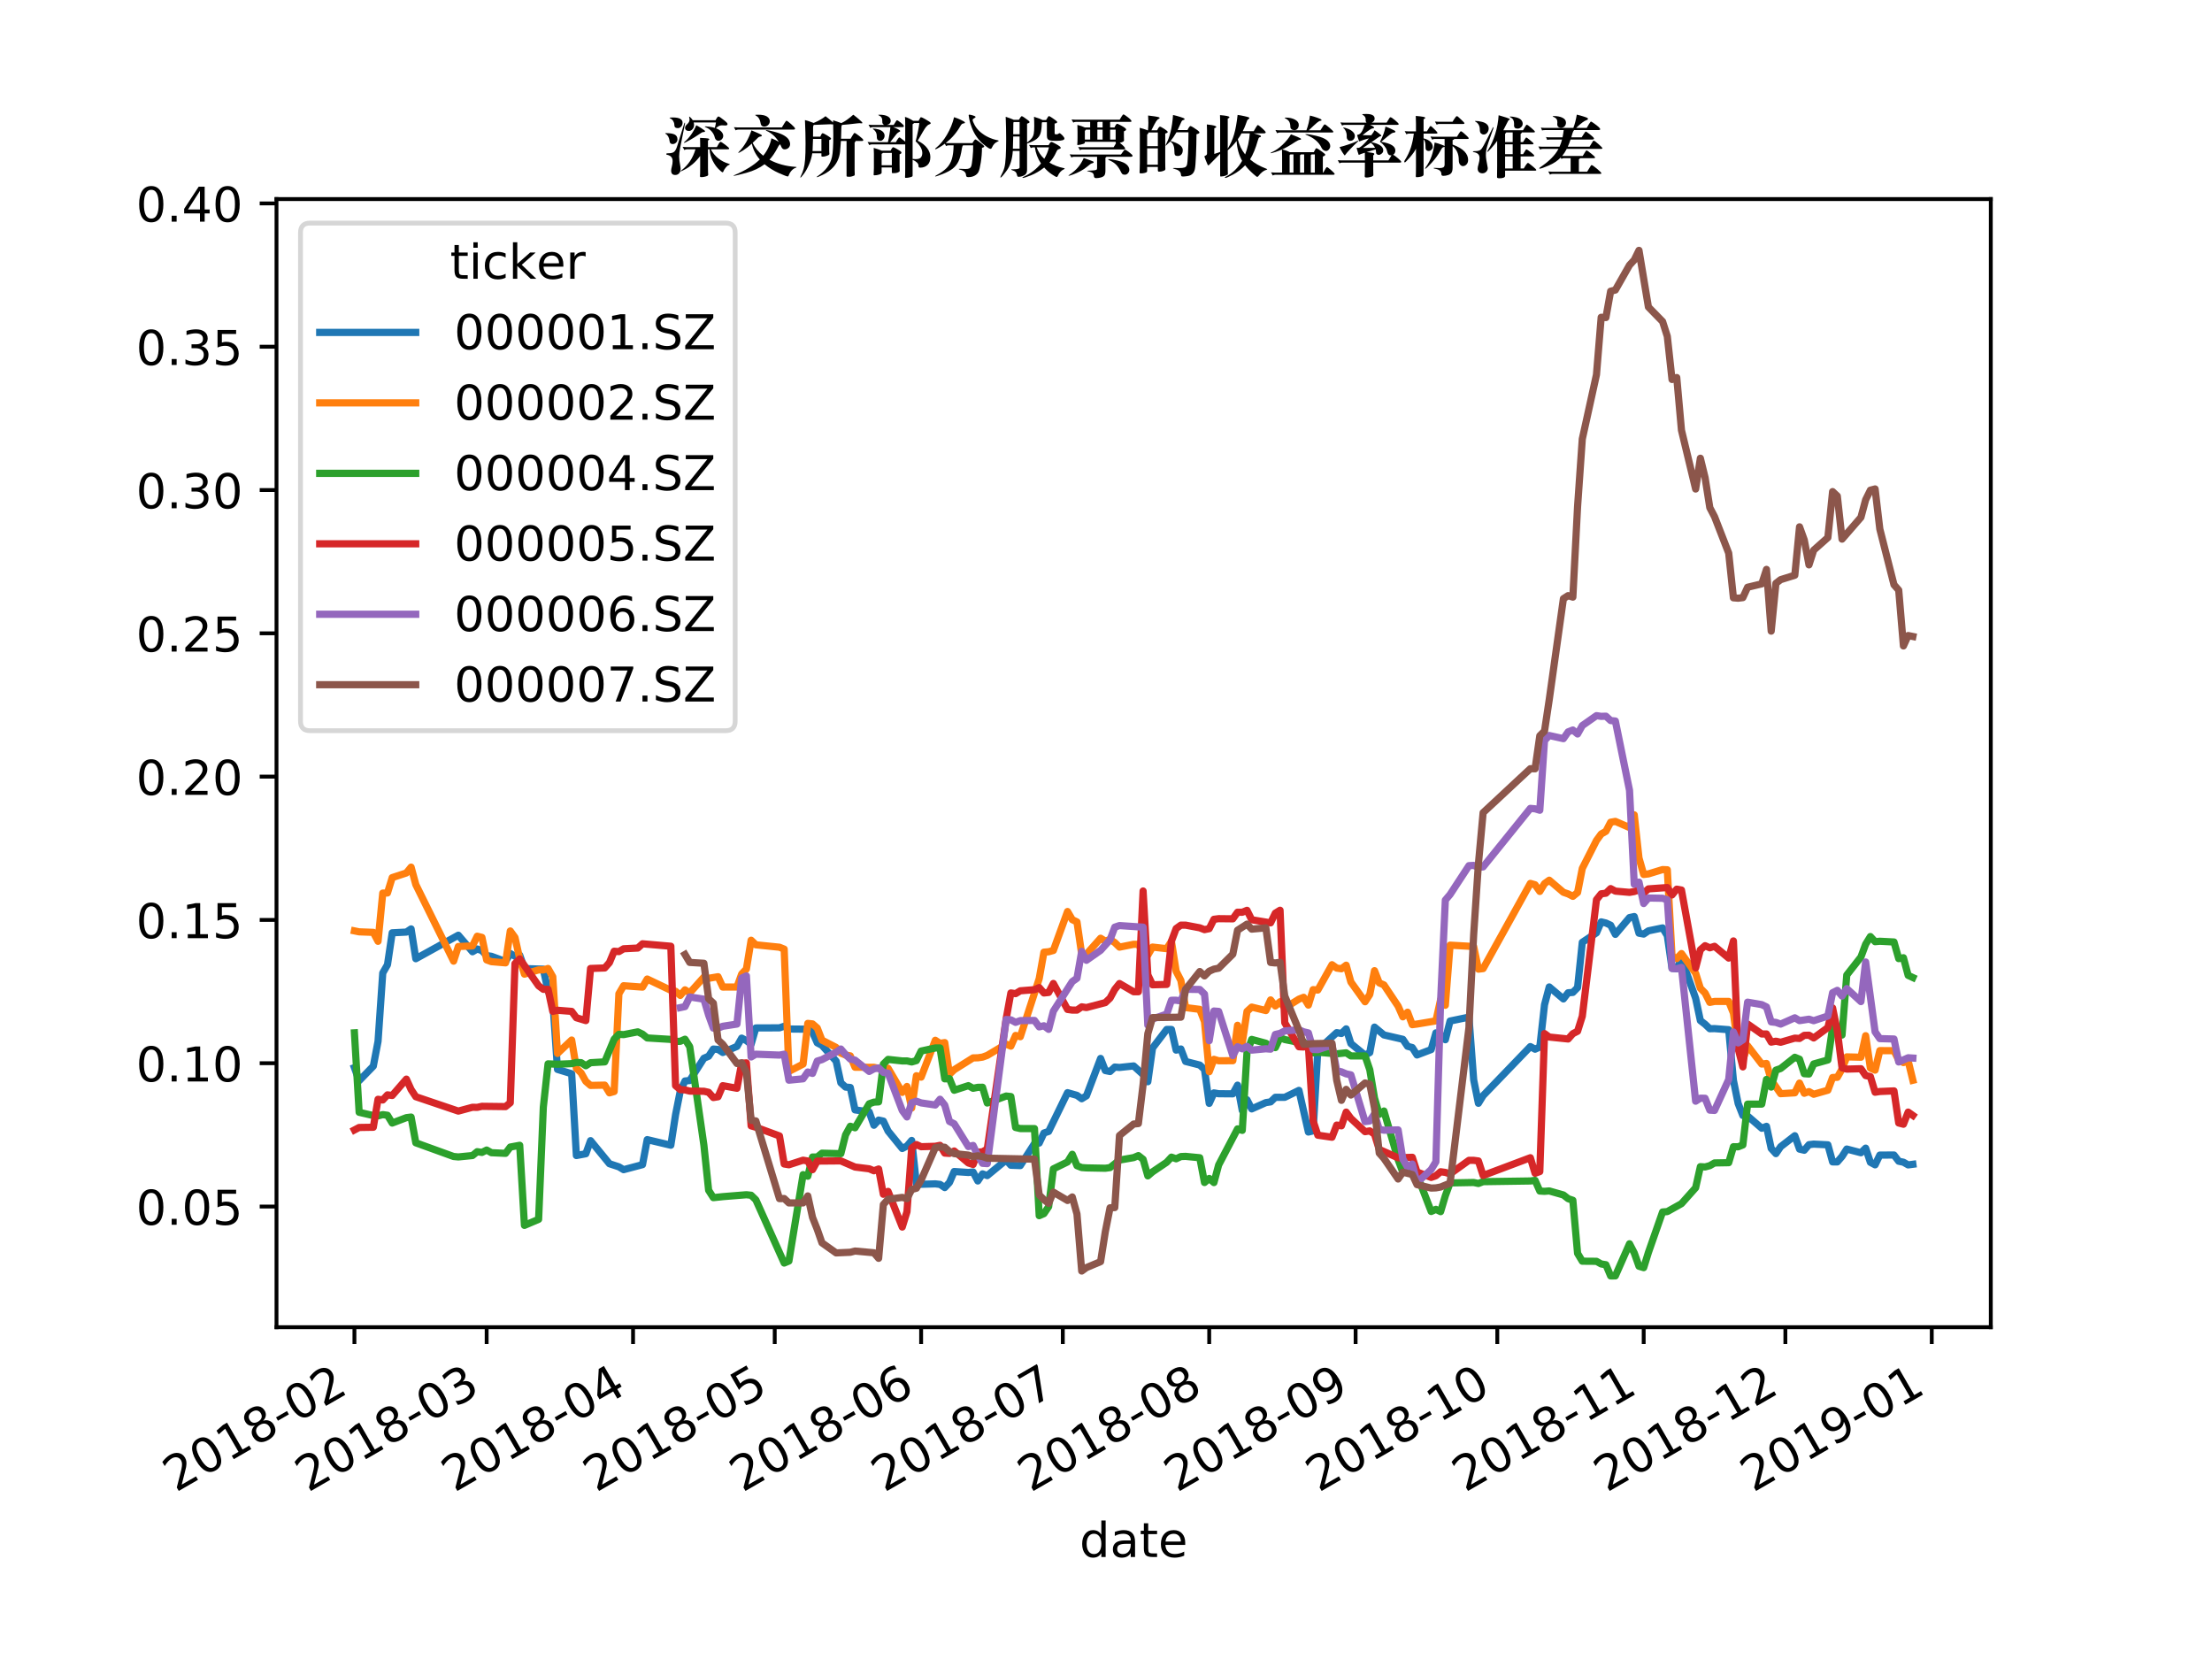 <?xml version="1.0" encoding="utf-8" standalone="no"?>
<!DOCTYPE svg PUBLIC "-//W3C//DTD SVG 1.1//EN"
  "http://www.w3.org/Graphics/SVG/1.1/DTD/svg11.dtd">
<!-- Created with matplotlib (https://matplotlib.org/) -->
<svg height="345.6pt" version="1.1" viewBox="0 0 460.8 345.6" width="460.8pt" xmlns="http://www.w3.org/2000/svg" xmlns:xlink="http://www.w3.org/1999/xlink">
 <defs>
  <style type="text/css">
*{stroke-linecap:butt;stroke-linejoin:round;}
  </style>
 </defs>
 <g id="figure_1">
  <g id="patch_1">
   <path d="M 0 345.6 
L 460.8 345.6 
L 460.8 0 
L 0 0 
z
" style="fill:#ffffff;"/>
  </g>
  <g id="axes_1">
   <g id="patch_2">
    <path d="M 57.6 276.48 
L 414.72 276.48 
L 414.72 41.472 
L 57.6 41.472 
z
" style="fill:#ffffff;"/>
   </g>
   <g id="matplotlib.axis_1">
    <g id="xtick_1">
     <g id="line2d_1">
      <defs>
       <path d="M 0 0 
L 0 3.5 
" id="mc698eaab8c" style="stroke:#000000;stroke-width:0.8;"/>
      </defs>
      <g>
       <use style="stroke:#000000;stroke-width:0.8;" x="73.833" xlink:href="#mc698eaab8c" y="276.48"/>
      </g>
     </g>
     <g id="text_1">
      <!-- 2018-02 -->
      <defs>
       <path d="M 19.188 8.297 
L 53.609 8.297 
L 53.609 0 
L 7.328 0 
L 7.328 8.297 
Q 12.938 14.109 22.625 23.891 
Q 32.328 33.688 34.812 36.531 
Q 39.547 41.844 41.422 45.531 
Q 43.312 49.219 43.312 52.781 
Q 43.312 58.594 39.234 62.25 
Q 35.156 65.922 28.609 65.922 
Q 23.969 65.922 18.812 64.312 
Q 13.672 62.703 7.812 59.422 
L 7.812 69.391 
Q 13.766 71.781 18.938 73 
Q 24.125 74.219 28.422 74.219 
Q 39.75 74.219 46.484 68.547 
Q 53.219 62.891 53.219 53.422 
Q 53.219 48.922 51.531 44.891 
Q 49.859 40.875 45.406 35.406 
Q 44.188 33.984 37.641 27.219 
Q 31.109 20.453 19.188 8.297 
z
" id="DejaVuSans-50"/>
       <path d="M 31.781 66.406 
Q 24.172 66.406 20.328 58.906 
Q 16.5 51.422 16.5 36.375 
Q 16.5 21.391 20.328 13.891 
Q 24.172 6.391 31.781 6.391 
Q 39.453 6.391 43.281 13.891 
Q 47.125 21.391 47.125 36.375 
Q 47.125 51.422 43.281 58.906 
Q 39.453 66.406 31.781 66.406 
z
M 31.781 74.219 
Q 44.047 74.219 50.516 64.516 
Q 56.984 54.828 56.984 36.375 
Q 56.984 17.969 50.516 8.266 
Q 44.047 -1.422 31.781 -1.422 
Q 19.531 -1.422 13.062 8.266 
Q 6.594 17.969 6.594 36.375 
Q 6.594 54.828 13.062 64.516 
Q 19.531 74.219 31.781 74.219 
z
" id="DejaVuSans-48"/>
       <path d="M 12.406 8.297 
L 28.516 8.297 
L 28.516 63.922 
L 10.984 60.406 
L 10.984 69.391 
L 28.422 72.906 
L 38.281 72.906 
L 38.281 8.297 
L 54.391 8.297 
L 54.391 0 
L 12.406 0 
z
" id="DejaVuSans-49"/>
       <path d="M 31.781 34.625 
Q 24.75 34.625 20.719 30.859 
Q 16.703 27.094 16.703 20.516 
Q 16.703 13.922 20.719 10.156 
Q 24.75 6.391 31.781 6.391 
Q 38.812 6.391 42.859 10.172 
Q 46.922 13.969 46.922 20.516 
Q 46.922 27.094 42.891 30.859 
Q 38.875 34.625 31.781 34.625 
z
M 21.922 38.812 
Q 15.578 40.375 12.031 44.719 
Q 8.5 49.078 8.5 55.328 
Q 8.5 64.062 14.719 69.141 
Q 20.953 74.219 31.781 74.219 
Q 42.672 74.219 48.875 69.141 
Q 55.078 64.062 55.078 55.328 
Q 55.078 49.078 51.531 44.719 
Q 48 40.375 41.703 38.812 
Q 48.828 37.156 52.797 32.312 
Q 56.781 27.484 56.781 20.516 
Q 56.781 9.906 50.312 4.234 
Q 43.844 -1.422 31.781 -1.422 
Q 19.734 -1.422 13.25 4.234 
Q 6.781 9.906 6.781 20.516 
Q 6.781 27.484 10.781 32.312 
Q 14.797 37.156 21.922 38.812 
z
M 18.312 54.391 
Q 18.312 48.734 21.844 45.562 
Q 25.391 42.391 31.781 42.391 
Q 38.141 42.391 41.719 45.562 
Q 45.312 48.734 45.312 54.391 
Q 45.312 60.062 41.719 63.234 
Q 38.141 66.406 31.781 66.406 
Q 25.391 66.406 21.844 63.234 
Q 18.312 60.062 18.312 54.391 
z
" id="DejaVuSans-56"/>
       <path d="M 4.891 31.391 
L 31.203 31.391 
L 31.203 23.391 
L 4.891 23.391 
z
" id="DejaVuSans-45"/>
      </defs>
      <g transform="translate(36.608 310.952)rotate(-30)scale(0.1 -0.1)">
       <use xlink:href="#DejaVuSans-50"/>
       <use x="63.623" xlink:href="#DejaVuSans-48"/>
       <use x="127.246" xlink:href="#DejaVuSans-49"/>
       <use x="190.869" xlink:href="#DejaVuSans-56"/>
       <use x="254.492" xlink:href="#DejaVuSans-45"/>
       <use x="290.576" xlink:href="#DejaVuSans-48"/>
       <use x="354.199" xlink:href="#DejaVuSans-50"/>
      </g>
     </g>
    </g>
    <g id="xtick_2">
     <g id="line2d_2">
      <g>
       <use style="stroke:#000000;stroke-width:0.8;" x="101.379" xlink:href="#mc698eaab8c" y="276.48"/>
      </g>
     </g>
     <g id="text_2">
      <!-- 2018-03 -->
      <defs>
       <path d="M 40.578 39.312 
Q 47.656 37.797 51.625 33 
Q 55.609 28.219 55.609 21.188 
Q 55.609 10.406 48.188 4.484 
Q 40.766 -1.422 27.094 -1.422 
Q 22.516 -1.422 17.656 -0.516 
Q 12.797 0.391 7.625 2.203 
L 7.625 11.719 
Q 11.719 9.328 16.594 8.109 
Q 21.484 6.891 26.812 6.891 
Q 36.078 6.891 40.938 10.547 
Q 45.797 14.203 45.797 21.188 
Q 45.797 27.641 41.281 31.266 
Q 36.766 34.906 28.719 34.906 
L 20.219 34.906 
L 20.219 43.016 
L 29.109 43.016 
Q 36.375 43.016 40.234 45.922 
Q 44.094 48.828 44.094 54.297 
Q 44.094 59.906 40.109 62.906 
Q 36.141 65.922 28.719 65.922 
Q 24.656 65.922 20.016 65.031 
Q 15.375 64.156 9.812 62.312 
L 9.812 71.094 
Q 15.438 72.656 20.344 73.438 
Q 25.25 74.219 29.594 74.219 
Q 40.828 74.219 47.359 69.109 
Q 53.906 64.016 53.906 55.328 
Q 53.906 49.266 50.438 45.094 
Q 46.969 40.922 40.578 39.312 
z
" id="DejaVuSans-51"/>
      </defs>
      <g transform="translate(64.154 310.952)rotate(-30)scale(0.1 -0.1)">
       <use xlink:href="#DejaVuSans-50"/>
       <use x="63.623" xlink:href="#DejaVuSans-48"/>
       <use x="127.246" xlink:href="#DejaVuSans-49"/>
       <use x="190.869" xlink:href="#DejaVuSans-56"/>
       <use x="254.492" xlink:href="#DejaVuSans-45"/>
       <use x="290.576" xlink:href="#DejaVuSans-48"/>
       <use x="354.199" xlink:href="#DejaVuSans-51"/>
      </g>
     </g>
    </g>
    <g id="xtick_3">
     <g id="line2d_3">
      <g>
       <use style="stroke:#000000;stroke-width:0.8;" x="131.877" xlink:href="#mc698eaab8c" y="276.48"/>
      </g>
     </g>
     <g id="text_3">
      <!-- 2018-04 -->
      <defs>
       <path d="M 37.797 64.312 
L 12.891 25.391 
L 37.797 25.391 
z
M 35.203 72.906 
L 47.609 72.906 
L 47.609 25.391 
L 58.016 25.391 
L 58.016 17.188 
L 47.609 17.188 
L 47.609 0 
L 37.797 0 
L 37.797 17.188 
L 4.891 17.188 
L 4.891 26.703 
z
" id="DejaVuSans-52"/>
      </defs>
      <g transform="translate(94.652 310.952)rotate(-30)scale(0.1 -0.1)">
       <use xlink:href="#DejaVuSans-50"/>
       <use x="63.623" xlink:href="#DejaVuSans-48"/>
       <use x="127.246" xlink:href="#DejaVuSans-49"/>
       <use x="190.869" xlink:href="#DejaVuSans-56"/>
       <use x="254.492" xlink:href="#DejaVuSans-45"/>
       <use x="290.576" xlink:href="#DejaVuSans-48"/>
       <use x="354.199" xlink:href="#DejaVuSans-52"/>
      </g>
     </g>
    </g>
    <g id="xtick_4">
     <g id="line2d_4">
      <g>
       <use style="stroke:#000000;stroke-width:0.8;" x="161.391" xlink:href="#mc698eaab8c" y="276.48"/>
      </g>
     </g>
     <g id="text_4">
      <!-- 2018-05 -->
      <defs>
       <path d="M 10.797 72.906 
L 49.516 72.906 
L 49.516 64.594 
L 19.828 64.594 
L 19.828 46.734 
Q 21.969 47.469 24.109 47.828 
Q 26.266 48.188 28.422 48.188 
Q 40.625 48.188 47.75 41.5 
Q 54.891 34.812 54.891 23.391 
Q 54.891 11.625 47.562 5.094 
Q 40.234 -1.422 26.906 -1.422 
Q 22.312 -1.422 17.547 -0.641 
Q 12.797 0.141 7.719 1.703 
L 7.719 11.625 
Q 12.109 9.234 16.797 8.062 
Q 21.484 6.891 26.703 6.891 
Q 35.156 6.891 40.078 11.328 
Q 45.016 15.766 45.016 23.391 
Q 45.016 31 40.078 35.438 
Q 35.156 39.891 26.703 39.891 
Q 22.75 39.891 18.812 39.016 
Q 14.891 38.141 10.797 36.281 
z
" id="DejaVuSans-53"/>
      </defs>
      <g transform="translate(124.166 310.952)rotate(-30)scale(0.1 -0.1)">
       <use xlink:href="#DejaVuSans-50"/>
       <use x="63.623" xlink:href="#DejaVuSans-48"/>
       <use x="127.246" xlink:href="#DejaVuSans-49"/>
       <use x="190.869" xlink:href="#DejaVuSans-56"/>
       <use x="254.492" xlink:href="#DejaVuSans-45"/>
       <use x="290.576" xlink:href="#DejaVuSans-48"/>
       <use x="354.199" xlink:href="#DejaVuSans-53"/>
      </g>
     </g>
    </g>
    <g id="xtick_5">
     <g id="line2d_5">
      <g>
       <use style="stroke:#000000;stroke-width:0.8;" x="191.889" xlink:href="#mc698eaab8c" y="276.48"/>
      </g>
     </g>
     <g id="text_5">
      <!-- 2018-06 -->
      <defs>
       <path d="M 33.016 40.375 
Q 26.375 40.375 22.484 35.828 
Q 18.609 31.297 18.609 23.391 
Q 18.609 15.531 22.484 10.953 
Q 26.375 6.391 33.016 6.391 
Q 39.656 6.391 43.531 10.953 
Q 47.406 15.531 47.406 23.391 
Q 47.406 31.297 43.531 35.828 
Q 39.656 40.375 33.016 40.375 
z
M 52.594 71.297 
L 52.594 62.312 
Q 48.875 64.062 45.094 64.984 
Q 41.312 65.922 37.594 65.922 
Q 27.828 65.922 22.672 59.328 
Q 17.531 52.734 16.797 39.406 
Q 19.672 43.656 24.016 45.922 
Q 28.375 48.188 33.594 48.188 
Q 44.578 48.188 50.953 41.516 
Q 57.328 34.859 57.328 23.391 
Q 57.328 12.156 50.688 5.359 
Q 44.047 -1.422 33.016 -1.422 
Q 20.359 -1.422 13.672 8.266 
Q 6.984 17.969 6.984 36.375 
Q 6.984 53.656 15.188 63.938 
Q 23.391 74.219 37.203 74.219 
Q 40.922 74.219 44.703 73.484 
Q 48.484 72.75 52.594 71.297 
z
" id="DejaVuSans-54"/>
      </defs>
      <g transform="translate(154.664 310.952)rotate(-30)scale(0.1 -0.1)">
       <use xlink:href="#DejaVuSans-50"/>
       <use x="63.623" xlink:href="#DejaVuSans-48"/>
       <use x="127.246" xlink:href="#DejaVuSans-49"/>
       <use x="190.869" xlink:href="#DejaVuSans-56"/>
       <use x="254.492" xlink:href="#DejaVuSans-45"/>
       <use x="290.576" xlink:href="#DejaVuSans-48"/>
       <use x="354.199" xlink:href="#DejaVuSans-54"/>
      </g>
     </g>
    </g>
    <g id="xtick_6">
     <g id="line2d_6">
      <g>
       <use style="stroke:#000000;stroke-width:0.8;" x="221.403" xlink:href="#mc698eaab8c" y="276.48"/>
      </g>
     </g>
     <g id="text_6">
      <!-- 2018-07 -->
      <defs>
       <path d="M 8.203 72.906 
L 55.078 72.906 
L 55.078 68.703 
L 28.609 0 
L 18.312 0 
L 43.219 64.594 
L 8.203 64.594 
z
" id="DejaVuSans-55"/>
      </defs>
      <g transform="translate(184.178 310.952)rotate(-30)scale(0.1 -0.1)">
       <use xlink:href="#DejaVuSans-50"/>
       <use x="63.623" xlink:href="#DejaVuSans-48"/>
       <use x="127.246" xlink:href="#DejaVuSans-49"/>
       <use x="190.869" xlink:href="#DejaVuSans-56"/>
       <use x="254.492" xlink:href="#DejaVuSans-45"/>
       <use x="290.576" xlink:href="#DejaVuSans-48"/>
       <use x="354.199" xlink:href="#DejaVuSans-55"/>
      </g>
     </g>
    </g>
    <g id="xtick_7">
     <g id="line2d_7">
      <g>
       <use style="stroke:#000000;stroke-width:0.8;" x="251.901" xlink:href="#mc698eaab8c" y="276.48"/>
      </g>
     </g>
     <g id="text_7">
      <!-- 2018-08 -->
      <g transform="translate(214.676 310.952)rotate(-30)scale(0.1 -0.1)">
       <use xlink:href="#DejaVuSans-50"/>
       <use x="63.623" xlink:href="#DejaVuSans-48"/>
       <use x="127.246" xlink:href="#DejaVuSans-49"/>
       <use x="190.869" xlink:href="#DejaVuSans-56"/>
       <use x="254.492" xlink:href="#DejaVuSans-45"/>
       <use x="290.576" xlink:href="#DejaVuSans-48"/>
       <use x="354.199" xlink:href="#DejaVuSans-56"/>
      </g>
     </g>
    </g>
    <g id="xtick_8">
     <g id="line2d_8">
      <g>
       <use style="stroke:#000000;stroke-width:0.8;" x="282.399" xlink:href="#mc698eaab8c" y="276.48"/>
      </g>
     </g>
     <g id="text_8">
      <!-- 2018-09 -->
      <defs>
       <path d="M 10.984 1.516 
L 10.984 10.5 
Q 14.703 8.734 18.5 7.812 
Q 22.312 6.891 25.984 6.891 
Q 35.75 6.891 40.891 13.453 
Q 46.047 20.016 46.781 33.406 
Q 43.953 29.203 39.594 26.953 
Q 35.25 24.703 29.984 24.703 
Q 19.047 24.703 12.672 31.312 
Q 6.297 37.938 6.297 49.422 
Q 6.297 60.641 12.938 67.422 
Q 19.578 74.219 30.609 74.219 
Q 43.266 74.219 49.922 64.516 
Q 56.594 54.828 56.594 36.375 
Q 56.594 19.141 48.406 8.859 
Q 40.234 -1.422 26.422 -1.422 
Q 22.703 -1.422 18.891 -0.688 
Q 15.094 0.047 10.984 1.516 
z
M 30.609 32.422 
Q 37.25 32.422 41.125 36.953 
Q 45.016 41.5 45.016 49.422 
Q 45.016 57.281 41.125 61.844 
Q 37.25 66.406 30.609 66.406 
Q 23.969 66.406 20.094 61.844 
Q 16.219 57.281 16.219 49.422 
Q 16.219 41.5 20.094 36.953 
Q 23.969 32.422 30.609 32.422 
z
" id="DejaVuSans-57"/>
      </defs>
      <g transform="translate(245.174 310.952)rotate(-30)scale(0.1 -0.1)">
       <use xlink:href="#DejaVuSans-50"/>
       <use x="63.623" xlink:href="#DejaVuSans-48"/>
       <use x="127.246" xlink:href="#DejaVuSans-49"/>
       <use x="190.869" xlink:href="#DejaVuSans-56"/>
       <use x="254.492" xlink:href="#DejaVuSans-45"/>
       <use x="290.576" xlink:href="#DejaVuSans-48"/>
       <use x="354.199" xlink:href="#DejaVuSans-57"/>
      </g>
     </g>
    </g>
    <g id="xtick_9">
     <g id="line2d_9">
      <g>
       <use style="stroke:#000000;stroke-width:0.8;" x="311.913" xlink:href="#mc698eaab8c" y="276.48"/>
      </g>
     </g>
     <g id="text_9">
      <!-- 2018-10 -->
      <g transform="translate(274.688 310.952)rotate(-30)scale(0.1 -0.1)">
       <use xlink:href="#DejaVuSans-50"/>
       <use x="63.623" xlink:href="#DejaVuSans-48"/>
       <use x="127.246" xlink:href="#DejaVuSans-49"/>
       <use x="190.869" xlink:href="#DejaVuSans-56"/>
       <use x="254.492" xlink:href="#DejaVuSans-45"/>
       <use x="290.576" xlink:href="#DejaVuSans-49"/>
       <use x="354.199" xlink:href="#DejaVuSans-48"/>
      </g>
     </g>
    </g>
    <g id="xtick_10">
     <g id="line2d_10">
      <g>
       <use style="stroke:#000000;stroke-width:0.8;" x="342.411" xlink:href="#mc698eaab8c" y="276.48"/>
      </g>
     </g>
     <g id="text_10">
      <!-- 2018-11 -->
      <g transform="translate(305.186 310.952)rotate(-30)scale(0.1 -0.1)">
       <use xlink:href="#DejaVuSans-50"/>
       <use x="63.623" xlink:href="#DejaVuSans-48"/>
       <use x="127.246" xlink:href="#DejaVuSans-49"/>
       <use x="190.869" xlink:href="#DejaVuSans-56"/>
       <use x="254.492" xlink:href="#DejaVuSans-45"/>
       <use x="290.576" xlink:href="#DejaVuSans-49"/>
       <use x="354.199" xlink:href="#DejaVuSans-49"/>
      </g>
     </g>
    </g>
    <g id="xtick_11">
     <g id="line2d_11">
      <g>
       <use style="stroke:#000000;stroke-width:0.8;" x="371.925" xlink:href="#mc698eaab8c" y="276.48"/>
      </g>
     </g>
     <g id="text_11">
      <!-- 2018-12 -->
      <g transform="translate(334.7 310.952)rotate(-30)scale(0.1 -0.1)">
       <use xlink:href="#DejaVuSans-50"/>
       <use x="63.623" xlink:href="#DejaVuSans-48"/>
       <use x="127.246" xlink:href="#DejaVuSans-49"/>
       <use x="190.869" xlink:href="#DejaVuSans-56"/>
       <use x="254.492" xlink:href="#DejaVuSans-45"/>
       <use x="290.576" xlink:href="#DejaVuSans-49"/>
       <use x="354.199" xlink:href="#DejaVuSans-50"/>
      </g>
     </g>
    </g>
    <g id="xtick_12">
     <g id="line2d_12">
      <g>
       <use style="stroke:#000000;stroke-width:0.8;" x="402.422" xlink:href="#mc698eaab8c" y="276.48"/>
      </g>
     </g>
     <g id="text_12">
      <!-- 2019-01 -->
      <g transform="translate(365.198 310.952)rotate(-30)scale(0.1 -0.1)">
       <use xlink:href="#DejaVuSans-50"/>
       <use x="63.623" xlink:href="#DejaVuSans-48"/>
       <use x="127.246" xlink:href="#DejaVuSans-49"/>
       <use x="190.869" xlink:href="#DejaVuSans-57"/>
       <use x="254.492" xlink:href="#DejaVuSans-45"/>
       <use x="290.576" xlink:href="#DejaVuSans-48"/>
       <use x="354.199" xlink:href="#DejaVuSans-49"/>
      </g>
     </g>
    </g>
    <g id="text_13">
     <!-- date -->
     <defs>
      <path d="M 45.406 46.391 
L 45.406 75.984 
L 54.391 75.984 
L 54.391 0 
L 45.406 0 
L 45.406 8.203 
Q 42.578 3.328 38.25 0.953 
Q 33.938 -1.422 27.875 -1.422 
Q 17.969 -1.422 11.734 6.484 
Q 5.516 14.406 5.516 27.297 
Q 5.516 40.188 11.734 48.094 
Q 17.969 56 27.875 56 
Q 33.938 56 38.25 53.625 
Q 42.578 51.266 45.406 46.391 
z
M 14.797 27.297 
Q 14.797 17.391 18.875 11.75 
Q 22.953 6.109 30.078 6.109 
Q 37.203 6.109 41.297 11.75 
Q 45.406 17.391 45.406 27.297 
Q 45.406 37.203 41.297 42.844 
Q 37.203 48.484 30.078 48.484 
Q 22.953 48.484 18.875 42.844 
Q 14.797 37.203 14.797 27.297 
z
" id="DejaVuSans-100"/>
      <path d="M 34.281 27.484 
Q 23.391 27.484 19.188 25 
Q 14.984 22.516 14.984 16.5 
Q 14.984 11.719 18.141 8.906 
Q 21.297 6.109 26.703 6.109 
Q 34.188 6.109 38.703 11.406 
Q 43.219 16.703 43.219 25.484 
L 43.219 27.484 
z
M 52.203 31.203 
L 52.203 0 
L 43.219 0 
L 43.219 8.297 
Q 40.141 3.328 35.547 0.953 
Q 30.953 -1.422 24.312 -1.422 
Q 15.922 -1.422 10.953 3.297 
Q 6 8.016 6 15.922 
Q 6 25.141 12.172 29.828 
Q 18.359 34.516 30.609 34.516 
L 43.219 34.516 
L 43.219 35.406 
Q 43.219 41.609 39.141 45 
Q 35.062 48.391 27.688 48.391 
Q 23 48.391 18.547 47.266 
Q 14.109 46.141 10.016 43.891 
L 10.016 52.203 
Q 14.938 54.109 19.578 55.047 
Q 24.219 56 28.609 56 
Q 40.484 56 46.344 49.844 
Q 52.203 43.703 52.203 31.203 
z
" id="DejaVuSans-97"/>
      <path d="M 18.312 70.219 
L 18.312 54.688 
L 36.812 54.688 
L 36.812 47.703 
L 18.312 47.703 
L 18.312 18.016 
Q 18.312 11.328 20.141 9.422 
Q 21.969 7.516 27.594 7.516 
L 36.812 7.516 
L 36.812 0 
L 27.594 0 
Q 17.188 0 13.234 3.875 
Q 9.281 7.766 9.281 18.016 
L 9.281 47.703 
L 2.688 47.703 
L 2.688 54.688 
L 9.281 54.688 
L 9.281 70.219 
z
" id="DejaVuSans-116"/>
      <path d="M 56.203 29.594 
L 56.203 25.203 
L 14.891 25.203 
Q 15.484 15.922 20.484 11.062 
Q 25.484 6.203 34.422 6.203 
Q 39.594 6.203 44.453 7.469 
Q 49.312 8.734 54.109 11.281 
L 54.109 2.781 
Q 49.266 0.734 44.188 -0.344 
Q 39.109 -1.422 33.891 -1.422 
Q 20.797 -1.422 13.156 6.188 
Q 5.516 13.812 5.516 26.812 
Q 5.516 40.234 12.766 48.109 
Q 20.016 56 32.328 56 
Q 43.359 56 49.781 48.891 
Q 56.203 41.797 56.203 29.594 
z
M 47.219 32.234 
Q 47.125 39.594 43.094 43.984 
Q 39.062 48.391 32.422 48.391 
Q 24.906 48.391 20.391 44.141 
Q 15.875 39.891 15.188 32.172 
z
" id="DejaVuSans-101"/>
     </defs>
     <g transform="translate(224.885 324.351)scale(0.1 -0.1)">
      <use xlink:href="#DejaVuSans-100"/>
      <use x="63.477" xlink:href="#DejaVuSans-97"/>
      <use x="124.756" xlink:href="#DejaVuSans-116"/>
      <use x="163.965" xlink:href="#DejaVuSans-101"/>
     </g>
    </g>
   </g>
   <g id="matplotlib.axis_2">
    <g id="ytick_1">
     <g id="line2d_13">
      <defs>
       <path d="M 0 0 
L -3.5 0 
" id="mcf67bc7a9c" style="stroke:#000000;stroke-width:0.8;"/>
      </defs>
      <g>
       <use style="stroke:#000000;stroke-width:0.8;" x="57.6" xlink:href="#mcf67bc7a9c" y="251.341"/>
      </g>
     </g>
     <g id="text_14">
      <!-- 0.05 -->
      <defs>
       <path d="M 10.688 12.406 
L 21 12.406 
L 21 0 
L 10.688 0 
z
" id="DejaVuSans-46"/>
      </defs>
      <g transform="translate(28.334 255.14)scale(0.1 -0.1)">
       <use xlink:href="#DejaVuSans-48"/>
       <use x="63.623" xlink:href="#DejaVuSans-46"/>
       <use x="95.41" xlink:href="#DejaVuSans-48"/>
       <use x="159.033" xlink:href="#DejaVuSans-53"/>
      </g>
     </g>
    </g>
    <g id="ytick_2">
     <g id="line2d_14">
      <g>
       <use style="stroke:#000000;stroke-width:0.8;" x="57.6" xlink:href="#mcf67bc7a9c" y="221.489"/>
      </g>
     </g>
     <g id="text_15">
      <!-- 0.10 -->
      <g transform="translate(28.334 225.288)scale(0.1 -0.1)">
       <use xlink:href="#DejaVuSans-48"/>
       <use x="63.623" xlink:href="#DejaVuSans-46"/>
       <use x="95.41" xlink:href="#DejaVuSans-49"/>
       <use x="159.033" xlink:href="#DejaVuSans-48"/>
      </g>
     </g>
    </g>
    <g id="ytick_3">
     <g id="line2d_15">
      <g>
       <use style="stroke:#000000;stroke-width:0.8;" x="57.6" xlink:href="#mcf67bc7a9c" y="191.637"/>
      </g>
     </g>
     <g id="text_16">
      <!-- 0.15 -->
      <g transform="translate(28.334 195.436)scale(0.1 -0.1)">
       <use xlink:href="#DejaVuSans-48"/>
       <use x="63.623" xlink:href="#DejaVuSans-46"/>
       <use x="95.41" xlink:href="#DejaVuSans-49"/>
       <use x="159.033" xlink:href="#DejaVuSans-53"/>
      </g>
     </g>
    </g>
    <g id="ytick_4">
     <g id="line2d_16">
      <g>
       <use style="stroke:#000000;stroke-width:0.8;" x="57.6" xlink:href="#mcf67bc7a9c" y="161.785"/>
      </g>
     </g>
     <g id="text_17">
      <!-- 0.20 -->
      <g transform="translate(28.334 165.585)scale(0.1 -0.1)">
       <use xlink:href="#DejaVuSans-48"/>
       <use x="63.623" xlink:href="#DejaVuSans-46"/>
       <use x="95.41" xlink:href="#DejaVuSans-50"/>
       <use x="159.033" xlink:href="#DejaVuSans-48"/>
      </g>
     </g>
    </g>
    <g id="ytick_5">
     <g id="line2d_17">
      <g>
       <use style="stroke:#000000;stroke-width:0.8;" x="57.6" xlink:href="#mcf67bc7a9c" y="131.933"/>
      </g>
     </g>
     <g id="text_18">
      <!-- 0.25 -->
      <g transform="translate(28.334 135.733)scale(0.1 -0.1)">
       <use xlink:href="#DejaVuSans-48"/>
       <use x="63.623" xlink:href="#DejaVuSans-46"/>
       <use x="95.41" xlink:href="#DejaVuSans-50"/>
       <use x="159.033" xlink:href="#DejaVuSans-53"/>
      </g>
     </g>
    </g>
    <g id="ytick_6">
     <g id="line2d_18">
      <g>
       <use style="stroke:#000000;stroke-width:0.8;" x="57.6" xlink:href="#mcf67bc7a9c" y="102.081"/>
      </g>
     </g>
     <g id="text_19">
      <!-- 0.30 -->
      <g transform="translate(28.334 105.881)scale(0.1 -0.1)">
       <use xlink:href="#DejaVuSans-48"/>
       <use x="63.623" xlink:href="#DejaVuSans-46"/>
       <use x="95.41" xlink:href="#DejaVuSans-51"/>
       <use x="159.033" xlink:href="#DejaVuSans-48"/>
      </g>
     </g>
    </g>
    <g id="ytick_7">
     <g id="line2d_19">
      <g>
       <use style="stroke:#000000;stroke-width:0.8;" x="57.6" xlink:href="#mcf67bc7a9c" y="72.23"/>
      </g>
     </g>
     <g id="text_20">
      <!-- 0.35 -->
      <g transform="translate(28.334 76.029)scale(0.1 -0.1)">
       <use xlink:href="#DejaVuSans-48"/>
       <use x="63.623" xlink:href="#DejaVuSans-46"/>
       <use x="95.41" xlink:href="#DejaVuSans-51"/>
       <use x="159.033" xlink:href="#DejaVuSans-53"/>
      </g>
     </g>
    </g>
    <g id="ytick_8">
     <g id="line2d_20">
      <g>
       <use style="stroke:#000000;stroke-width:0.8;" x="57.6" xlink:href="#mcf67bc7a9c" y="42.378"/>
      </g>
     </g>
     <g id="text_21">
      <!-- 0.40 -->
      <g transform="translate(28.334 46.177)scale(0.1 -0.1)">
       <use xlink:href="#DejaVuSans-48"/>
       <use x="63.623" xlink:href="#DejaVuSans-46"/>
       <use x="95.41" xlink:href="#DejaVuSans-52"/>
       <use x="159.033" xlink:href="#DejaVuSans-48"/>
      </g>
     </g>
    </g>
   </g>
   <g id="line2d_21">
    <path clip-path="url(#p54137bc307)" d="M 73.833 222.41 
L 74.817 225.133 
L 77.768 222.095 
L 78.752 216.924 
L 79.736 202.688 
L 80.719 200.97 
L 81.703 194.319 
L 84.655 194.17 
L 85.638 193.509 
L 86.622 199.715 
L 95.476 194.821 
L 98.428 198.266 
L 99.412 197.689 
L 100.395 198.031 
L 101.379 199.071 
L 102.363 199.211 
L 105.314 200.299 
L 106.298 198.627 
L 107.282 199.21 
L 108.266 198.975 
L 109.25 201.769 
L 113.185 201.897 
L 114.169 206.433 
L 115.152 208.425 
L 116.136 222.777 
L 119.088 223.68 
L 120.071 240.718 
L 122.039 240.348 
L 123.023 237.62 
L 126.958 242.425 
L 128.926 243.074 
L 129.909 243.663 
L 133.845 242.619 
L 134.828 237.405 
L 139.747 238.573 
L 140.731 232.213 
L 141.715 227.269 
L 142.699 225.187 
L 143.683 225.095 
L 146.634 220.455 
L 147.618 220.034 
L 148.602 218.539 
L 149.585 218.615 
L 150.569 219.253 
L 153.521 217.991 
L 154.504 216.26 
L 155.488 216.775 
L 156.472 217.54 
L 157.456 214.138 
L 162.375 214.118 
L 163.359 213.786 
L 164.342 214.362 
L 168.278 214.399 
L 169.261 215.016 
L 170.245 217.242 
L 171.229 217.758 
L 174.18 221.053 
L 175.164 225.565 
L 176.148 226.457 
L 177.132 226.544 
L 178.116 231.209 
L 181.067 231.628 
L 182.051 234.407 
L 183.035 233.334 
L 184.019 233.546 
L 185.002 235.616 
L 187.954 239.25 
L 188.938 238.741 
L 189.921 237.577 
L 190.905 246.616 
L 191.889 246.707 
L 194.84 246.621 
L 195.824 246.733 
L 196.808 247.393 
L 197.792 246.332 
L 198.776 244.047 
L 201.727 244.246 
L 202.711 244.144 
L 203.695 246.016 
L 204.678 244.537 
L 205.662 244.898 
L 209.597 241.657 
L 210.581 242.744 
L 212.549 242.816 
L 215.5 238.228 
L 216.484 238.125 
L 217.468 236.028 
L 218.452 235.7 
L 222.387 227.625 
L 224.354 228.184 
L 225.338 228.887 
L 226.322 228.284 
L 229.273 220.492 
L 230.257 223.017 
L 231.241 223.217 
L 232.225 222.288 
L 233.209 222.369 
L 236.16 222.055 
L 238.128 223.842 
L 239.111 225.342 
L 240.095 218.323 
L 243.047 214.455 
L 244.03 214.456 
L 245.014 218.759 
L 245.998 218.523 
L 246.982 221.117 
L 249.933 221.872 
L 250.917 222.771 
L 251.901 229.854 
L 252.885 227.672 
L 253.868 227.841 
L 256.82 227.864 
L 257.804 226.058 
L 258.787 231.338 
L 259.771 229.104 
L 260.755 231.002 
L 263.706 229.69 
L 264.69 229.544 
L 265.674 228.587 
L 267.642 228.589 
L 270.593 227.148 
L 272.561 235.822 
L 273.544 235.585 
L 274.528 218.717 
L 278.463 215.115 
L 279.447 215.296 
L 280.431 214.33 
L 281.415 217.388 
L 284.366 219.808 
L 285.35 219.27 
L 286.334 213.967 
L 288.301 215.598 
L 292.237 216.507 
L 293.22 217.961 
L 294.204 218.224 
L 295.188 219.769 
L 298.14 218.644 
L 299.123 215.164 
L 300.107 215.566 
L 301.091 216.593 
L 302.075 212.702 
L 306.01 211.885 
L 306.994 224.944 
L 307.978 229.836 
L 308.961 228.241 
L 318.799 218.023 
L 319.783 218.566 
L 320.767 218.117 
L 321.751 209.311 
L 322.735 205.599 
L 325.686 208.095 
L 326.67 206.813 
L 327.654 206.739 
L 328.637 205.736 
L 329.621 196.299 
L 332.573 194.33 
L 333.556 192.044 
L 334.54 192.278 
L 335.524 192.739 
L 336.508 194.646 
L 339.459 191.146 
L 340.443 190.933 
L 341.427 194.402 
L 342.411 194.584 
L 343.394 193.911 
L 346.346 193.3 
L 347.33 194.909 
L 348.313 201.708 
L 349.297 201.812 
L 350.281 199.675 
L 353.232 207.958 
L 354.216 212.607 
L 355.2 213.368 
L 356.184 214.304 
L 357.168 214.278 
L 360.119 214.504 
L 361.103 225.056 
L 362.087 229.878 
L 363.07 232.379 
L 364.054 232.479 
L 367.006 235.035 
L 367.989 234.637 
L 368.973 239.241 
L 369.957 240.319 
L 370.941 238.877 
L 373.892 236.592 
L 374.876 239.382 
L 375.86 239.615 
L 376.844 238.457 
L 377.827 238.339 
L 380.779 238.486 
L 381.763 242.046 
L 382.746 242.045 
L 383.73 240.909 
L 384.714 239.366 
L 387.665 240.138 
L 388.649 239.18 
L 389.633 242.127 
L 390.617 242.658 
L 391.601 240.626 
L 394.552 240.61 
L 395.536 241.906 
L 396.52 242.108 
L 397.503 242.672 
L 398.487 242.539 
L 398.487 242.539 
" style="fill:none;stroke:#1f77b4;stroke-linecap:square;stroke-width:1.5;"/>
   </g>
   <g id="line2d_22">
    <path clip-path="url(#p54137bc307)" d="M 73.833 193.918 
L 74.817 194.118 
L 77.768 194.226 
L 78.752 196.092 
L 79.736 186.045 
L 80.719 186.022 
L 81.703 182.821 
L 84.655 181.854 
L 85.638 180.642 
L 86.622 184.28 
L 94.493 200.223 
L 95.476 197.176 
L 98.428 197.051 
L 99.412 195.032 
L 100.395 195.274 
L 101.379 199.969 
L 102.363 200.329 
L 105.314 200.578 
L 106.298 193.939 
L 107.282 195.296 
L 108.266 199.737 
L 109.25 202.932 
L 112.201 202.045 
L 113.185 202.056 
L 114.169 201.752 
L 115.152 203.474 
L 116.136 219.451 
L 119.088 216.656 
L 120.071 222.548 
L 121.055 223.511 
L 122.039 225.272 
L 123.023 226.112 
L 125.974 226.05 
L 126.958 227.665 
L 127.942 227.386 
L 128.926 207.021 
L 129.909 205.345 
L 133.845 205.634 
L 134.828 203.95 
L 139.747 206.298 
L 140.731 206.497 
L 141.715 207.36 
L 142.699 206.204 
L 143.683 206.837 
L 146.634 203.55 
L 147.618 203.801 
L 149.585 203.468 
L 150.569 205.622 
L 153.521 205.612 
L 154.504 202.899 
L 155.488 201.868 
L 156.472 195.869 
L 157.456 196.82 
L 162.375 197.322 
L 163.359 197.719 
L 164.342 223.195 
L 167.294 221.667 
L 168.278 213.189 
L 169.261 213.297 
L 170.245 214.148 
L 171.229 216.681 
L 174.18 218.197 
L 175.164 219.391 
L 176.148 219.78 
L 177.132 219.955 
L 178.116 222.32 
L 182.051 222.342 
L 183.035 222.55 
L 185.002 222.534 
L 187.954 227.567 
L 188.938 226.332 
L 189.921 230.821 
L 190.905 224.095 
L 191.889 224.388 
L 194.84 216.711 
L 195.824 217.349 
L 196.808 217.189 
L 197.792 223.79 
L 198.776 222.846 
L 202.711 220.377 
L 203.695 220.36 
L 204.678 220.216 
L 205.662 219.857 
L 209.597 217.512 
L 210.581 217.927 
L 211.565 215.703 
L 212.549 215.965 
L 216.484 203.869 
L 217.468 198.355 
L 218.452 198.269 
L 219.435 197.999 
L 222.387 189.886 
L 223.371 191.581 
L 224.354 192.055 
L 225.338 198.768 
L 226.322 198.769 
L 229.273 195.452 
L 230.257 196.056 
L 231.241 195.706 
L 232.225 196.348 
L 233.209 197.304 
L 236.16 196.715 
L 237.144 196.726 
L 238.128 198.473 
L 239.111 198.966 
L 240.095 197.294 
L 243.047 197.627 
L 244.03 196.097 
L 245.014 202.331 
L 245.998 204.242 
L 246.982 209.897 
L 249.933 210.269 
L 250.917 212.813 
L 251.901 223.262 
L 252.885 220.681 
L 253.868 220.974 
L 256.82 220.965 
L 257.804 213.585 
L 258.787 217.228 
L 259.771 210.701 
L 260.755 209.797 
L 263.706 210.517 
L 264.69 208.302 
L 265.674 209.564 
L 266.658 208.677 
L 267.642 209.982 
L 270.593 208.141 
L 271.577 207.756 
L 272.561 209.378 
L 273.544 206.163 
L 274.528 206.242 
L 277.48 200.965 
L 278.463 201.673 
L 279.447 201.81 
L 280.431 201.069 
L 281.415 204.573 
L 284.366 208.683 
L 285.35 207.17 
L 286.334 202.211 
L 287.318 204.753 
L 288.301 205.175 
L 291.253 209.601 
L 292.237 211.826 
L 293.22 210.863 
L 294.204 213.457 
L 295.188 213.328 
L 299.123 212.67 
L 300.107 208.234 
L 301.091 209.415 
L 302.075 196.894 
L 306.994 197.174 
L 307.978 201.89 
L 308.961 201.775 
L 318.799 184.03 
L 319.783 184.31 
L 320.767 185.704 
L 321.751 184.074 
L 322.735 183.364 
L 325.686 185.882 
L 326.67 186.216 
L 327.654 186.725 
L 328.637 185.926 
L 329.621 180.906 
L 332.573 175.087 
L 333.556 173.741 
L 334.54 173.179 
L 335.524 171.287 
L 336.508 171.111 
L 339.459 172.394 
L 340.443 169.748 
L 341.427 178.729 
L 342.411 182.165 
L 343.394 182.051 
L 346.346 181.15 
L 347.33 181.191 
L 348.313 199.196 
L 349.297 199.69 
L 350.281 198.646 
L 353.232 202.737 
L 354.216 205.875 
L 355.2 206.869 
L 356.184 208.815 
L 357.168 208.618 
L 360.119 208.615 
L 361.103 211.047 
L 362.087 218.244 
L 363.07 220.791 
L 364.054 217.843 
L 367.006 221.661 
L 367.989 221.542 
L 368.973 224.998 
L 370.941 227.83 
L 373.892 227.653 
L 374.876 225.625 
L 375.86 227.745 
L 376.844 227.401 
L 377.827 227.953 
L 380.779 227.112 
L 381.763 224.463 
L 382.746 224.424 
L 383.73 222.705 
L 384.714 220.166 
L 387.665 220.241 
L 388.649 215.755 
L 389.633 222.511 
L 390.617 222.927 
L 391.601 218.866 
L 394.552 218.874 
L 395.536 220.861 
L 396.52 221.351 
L 397.503 221.008 
L 398.487 225.042 
L 398.487 225.042 
" style="fill:none;stroke:#ff7f0e;stroke-linecap:square;stroke-width:1.5;"/>
   </g>
   <g id="line2d_23">
    <path clip-path="url(#p54137bc307)" d="M 73.833 215.154 
L 74.817 231.711 
L 77.768 232.393 
L 78.752 232.457 
L 79.736 232.196 
L 80.719 232.333 
L 81.703 233.95 
L 84.655 232.827 
L 85.638 232.705 
L 86.622 238.069 
L 94.493 240.919 
L 95.476 241.012 
L 98.428 240.72 
L 99.412 239.917 
L 100.395 240.071 
L 101.379 239.576 
L 102.363 240.127 
L 105.314 240.264 
L 106.298 238.949 
L 108.266 238.585 
L 109.25 255.267 
L 112.201 254.011 
L 113.185 230.639 
L 114.169 221.617 
L 116.136 221.7 
L 119.088 221.577 
L 120.071 221.318 
L 121.055 221.368 
L 122.039 222.015 
L 123.023 221.378 
L 125.974 221.207 
L 127.942 216.473 
L 128.926 215.465 
L 129.909 215.53 
L 132.861 214.952 
L 133.845 215.426 
L 134.828 216.225 
L 139.747 216.527 
L 140.731 216.947 
L 141.715 216.924 
L 142.699 216.488 
L 143.683 218.048 
L 146.634 238.559 
L 147.618 247.954 
L 148.602 249.493 
L 150.569 249.283 
L 155.488 248.887 
L 156.472 248.992 
L 157.456 249.946 
L 163.359 263.113 
L 164.342 262.7 
L 167.294 244.701 
L 168.278 245.026 
L 169.261 241.026 
L 170.245 241.03 
L 171.229 240.228 
L 175.164 240.328 
L 176.148 236.409 
L 177.132 234.618 
L 178.116 234.936 
L 181.067 229.939 
L 182.051 229.593 
L 183.035 229.541 
L 184.019 221.667 
L 185.002 220.69 
L 187.954 221.012 
L 188.938 221.006 
L 189.921 221.226 
L 190.905 220.941 
L 191.889 218.951 
L 194.84 218.312 
L 195.824 218.312 
L 196.808 224.742 
L 197.792 224.709 
L 198.776 227.119 
L 201.727 226.162 
L 202.711 226.711 
L 203.695 226.513 
L 204.678 226.496 
L 205.662 229.779 
L 209.597 228.326 
L 210.581 228.431 
L 211.565 234.878 
L 212.549 235.1 
L 215.5 235.104 
L 216.484 253.249 
L 217.468 252.822 
L 218.452 251.365 
L 219.435 243.497 
L 222.387 242.054 
L 223.371 240.456 
L 224.354 242.839 
L 225.338 243.224 
L 226.322 243.292 
L 230.257 243.367 
L 231.241 243.233 
L 233.209 241.665 
L 236.16 241.152 
L 237.144 240.732 
L 238.128 241.508 
L 239.111 244.958 
L 240.095 244.119 
L 243.047 242.12 
L 244.03 241.054 
L 245.014 241.396 
L 245.998 240.932 
L 246.982 240.894 
L 249.933 241.179 
L 250.917 246.341 
L 251.901 245.496 
L 252.885 246.351 
L 253.868 242.684 
L 257.804 235.167 
L 258.787 235.477 
L 259.771 219.268 
L 260.755 216.528 
L 263.706 217.326 
L 264.69 217.983 
L 265.674 218.234 
L 266.658 216.167 
L 267.642 216.559 
L 270.593 217.142 
L 271.577 217.054 
L 272.561 218.412 
L 273.544 219.329 
L 274.528 219.2 
L 278.463 219.536 
L 280.431 219.321 
L 281.415 219.965 
L 284.366 219.965 
L 285.35 222.852 
L 286.334 228.729 
L 287.318 232.137 
L 288.301 231.447 
L 291.253 241.564 
L 292.237 244.223 
L 293.22 244.211 
L 294.204 244.389 
L 295.188 244.705 
L 298.14 252.374 
L 299.123 251.931 
L 300.107 252.409 
L 301.091 249.097 
L 302.075 246.425 
L 306.994 246.334 
L 307.978 246.542 
L 308.961 246.162 
L 318.799 246.018 
L 319.783 245.89 
L 320.767 248.116 
L 321.751 248.176 
L 322.735 248.094 
L 325.686 248.932 
L 326.67 249.704 
L 327.654 250.041 
L 328.637 261.099 
L 329.621 262.73 
L 332.573 262.753 
L 333.556 263.307 
L 334.54 263.464 
L 335.524 265.798 
L 336.508 265.793 
L 339.459 259.101 
L 340.443 261.004 
L 341.427 263.781 
L 342.411 264.074 
L 343.394 260.914 
L 346.346 252.475 
L 347.33 252.398 
L 350.281 250.745 
L 353.232 247.431 
L 354.216 243.037 
L 355.2 243.096 
L 356.184 242.831 
L 357.168 242.26 
L 360.119 242.209 
L 361.103 238.882 
L 362.087 238.901 
L 363.07 238.512 
L 364.054 230.011 
L 367.006 230.002 
L 367.989 224.87 
L 368.973 226.458 
L 369.957 222.933 
L 370.941 222.589 
L 373.892 220.25 
L 374.876 220.654 
L 375.86 223.67 
L 376.844 223.736 
L 377.827 221.64 
L 380.779 220.812 
L 381.763 214.071 
L 382.746 215.105 
L 383.73 215.617 
L 384.714 203.12 
L 387.665 199.361 
L 388.649 196.699 
L 389.633 195.1 
L 390.617 196.17 
L 391.601 196.082 
L 394.552 196.232 
L 395.536 199.698 
L 396.52 199.515 
L 397.503 203.19 
L 398.487 203.645 
L 398.487 203.645 
" style="fill:none;stroke:#2ca02c;stroke-linecap:square;stroke-width:1.5;"/>
   </g>
   <g id="line2d_24">
    <path clip-path="url(#p54137bc307)" d="M 73.833 235.393 
L 74.817 234.874 
L 77.768 234.827 
L 78.752 229.003 
L 79.736 229.145 
L 80.719 228.079 
L 81.703 228.209 
L 84.655 224.802 
L 85.638 226.974 
L 86.622 228.466 
L 95.476 231.461 
L 98.428 230.664 
L 99.412 230.687 
L 100.395 230.465 
L 105.314 230.525 
L 106.298 229.733 
L 107.282 200.735 
L 108.266 199.758 
L 112.201 205.36 
L 113.185 206.089 
L 114.169 206.09 
L 115.152 210.684 
L 116.136 210.455 
L 119.088 210.69 
L 120.071 212.017 
L 122.039 212.61 
L 123.023 201.748 
L 125.974 201.646 
L 126.958 200.528 
L 127.942 198.159 
L 128.926 198.236 
L 129.909 197.647 
L 132.861 197.497 
L 133.845 196.61 
L 139.747 197.118 
L 140.731 226.161 
L 141.715 226.993 
L 142.699 227.048 
L 143.683 227.296 
L 146.634 227.329 
L 147.618 227.546 
L 148.602 228.639 
L 149.585 228.477 
L 150.569 226.164 
L 153.521 226.709 
L 154.504 221.491 
L 155.488 221.414 
L 156.472 234.538 
L 157.456 234.824 
L 162.375 236.635 
L 163.359 242.481 
L 164.342 242.645 
L 167.294 241.691 
L 168.278 241.855 
L 169.261 243.664 
L 170.245 241.877 
L 174.18 241.844 
L 175.164 241.844 
L 178.116 243.116 
L 181.067 243.483 
L 182.051 243.892 
L 183.035 243.524 
L 184.019 248.789 
L 185.002 248.187 
L 187.954 255.615 
L 188.938 252.426 
L 189.921 239.157 
L 190.905 238.432 
L 191.889 238.879 
L 194.84 238.792 
L 195.824 238.597 
L 196.808 240.21 
L 197.792 240.276 
L 198.776 239.775 
L 201.727 242.266 
L 202.711 242.584 
L 203.695 240.019 
L 204.678 239.945 
L 205.662 239.372 
L 209.597 212.262 
L 210.581 206.847 
L 211.565 206.996 
L 212.549 206.402 
L 215.5 206.166 
L 216.484 205.727 
L 217.468 206.853 
L 218.452 206.751 
L 219.435 204.874 
L 222.387 210.284 
L 223.371 210.419 
L 224.354 210.419 
L 225.338 209.741 
L 226.322 209.894 
L 230.257 208.864 
L 231.241 207.926 
L 232.225 206.109 
L 233.209 204.886 
L 236.16 206.598 
L 237.144 206.598 
L 238.128 185.609 
L 239.111 203.067 
L 240.095 205.15 
L 243.047 205.075 
L 244.03 196.06 
L 245.014 193.433 
L 245.998 192.723 
L 246.982 192.723 
L 249.933 193.284 
L 250.917 193.663 
L 251.901 193.459 
L 252.885 191.505 
L 253.868 191.377 
L 256.82 191.41 
L 257.804 190.029 
L 258.787 190.042 
L 259.771 189.636 
L 260.755 191.605 
L 264.69 192.244 
L 265.674 190.227 
L 266.658 189.619 
L 267.642 213.06 
L 270.593 218.059 
L 271.577 218.105 
L 272.561 217.87 
L 273.544 233.497 
L 274.528 236.48 
L 277.48 236.908 
L 278.463 234.374 
L 279.447 234.529 
L 280.431 231.671 
L 281.415 232.992 
L 284.366 235.746 
L 285.35 235.586 
L 286.334 236.279 
L 287.318 239.457 
L 291.253 241.196 
L 294.204 241.084 
L 295.188 244.146 
L 298.14 245.279 
L 299.123 244.929 
L 300.107 244.096 
L 301.091 244.234 
L 302.075 244.546 
L 306.01 241.717 
L 306.994 241.719 
L 307.978 241.849 
L 308.961 244.877 
L 318.799 241.176 
L 319.783 244.415 
L 320.767 244.063 
L 321.751 215.314 
L 322.735 216.035 
L 326.67 216.439 
L 327.654 215.332 
L 328.637 214.827 
L 329.621 211.699 
L 332.573 187.428 
L 333.556 186.195 
L 334.54 186.074 
L 335.524 185.113 
L 336.508 185.639 
L 339.459 185.897 
L 340.443 185.725 
L 341.427 185.388 
L 342.411 186.033 
L 343.394 185.17 
L 347.33 184.891 
L 348.313 186.433 
L 349.297 185.23 
L 350.281 185.41 
L 353.232 201.635 
L 354.216 197.855 
L 355.2 197.006 
L 356.184 197.447 
L 357.168 197.134 
L 360.119 199.586 
L 361.103 196.013 
L 362.087 218.434 
L 363.07 222.251 
L 364.054 213.315 
L 367.006 215.392 
L 367.989 215.392 
L 368.973 217.09 
L 369.957 216.9 
L 370.941 217.121 
L 373.892 216.264 
L 374.876 216.329 
L 375.86 215.681 
L 376.844 215.65 
L 377.827 216.225 
L 380.779 214.069 
L 381.763 209.964 
L 382.746 214.765 
L 383.73 222.442 
L 384.714 222.713 
L 387.665 222.636 
L 388.649 224.055 
L 389.633 224.266 
L 390.617 227.532 
L 391.601 227.378 
L 394.552 227.254 
L 395.536 233.942 
L 396.52 234.195 
L 397.503 231.669 
L 398.487 232.365 
L 398.487 232.365 
" style="fill:none;stroke:#d62728;stroke-linecap:square;stroke-width:1.5;"/>
   </g>
   <g id="line2d_25">
    <path clip-path="url(#p54137bc307)" d="M 141.715 209.902 
L 142.699 209.694 
L 143.683 207.684 
L 146.634 208.145 
L 147.618 211.467 
L 148.602 214.175 
L 149.585 214.178 
L 150.569 213.789 
L 153.521 213.333 
L 154.504 203.756 
L 155.488 203.291 
L 156.472 220.186 
L 157.456 219.607 
L 162.375 219.794 
L 163.359 219.612 
L 164.342 225.023 
L 167.294 224.736 
L 168.278 223.316 
L 169.261 223.612 
L 170.245 221.041 
L 171.229 220.738 
L 174.18 219.193 
L 175.164 218.53 
L 176.148 219.678 
L 177.132 220.627 
L 178.116 220.846 
L 181.067 223.197 
L 182.051 222.67 
L 183.035 222.461 
L 184.019 223.397 
L 185.002 223.568 
L 187.954 231.336 
L 188.938 232.678 
L 189.921 229.732 
L 190.905 229.4 
L 191.889 229.752 
L 194.84 230.191 
L 195.824 228.991 
L 196.808 230.206 
L 197.792 233.615 
L 198.776 234.105 
L 201.727 238.851 
L 202.711 238.617 
L 203.695 240.695 
L 204.678 242.338 
L 205.662 242.407 
L 209.597 212.381 
L 210.581 212.447 
L 211.565 212.976 
L 212.549 212.612 
L 215.5 212.577 
L 216.484 213.919 
L 217.468 213.685 
L 218.452 214.432 
L 219.435 210.644 
L 223.371 204.482 
L 224.354 203.791 
L 225.338 198.18 
L 226.322 200.047 
L 229.273 197.972 
L 231.241 195.775 
L 232.225 193.145 
L 233.209 192.812 
L 238.128 193.145 
L 239.111 213.562 
L 240.095 212.277 
L 243.047 211.256 
L 244.03 208.376 
L 245.014 208.369 
L 245.998 208.521 
L 246.982 206.08 
L 249.933 206.127 
L 250.917 207.09 
L 251.901 216.804 
L 252.885 210.617 
L 253.868 210.693 
L 256.82 219.912 
L 257.804 218.052 
L 258.787 218.491 
L 259.771 217.976 
L 260.755 218.76 
L 263.706 218.48 
L 264.69 218.559 
L 265.674 215.493 
L 266.658 215.265 
L 267.642 214.758 
L 270.593 214.519 
L 271.577 214.941 
L 272.561 215.175 
L 273.544 218.615 
L 274.528 218.662 
L 277.48 217.684 
L 278.463 223.06 
L 279.447 223.281 
L 280.431 223.702 
L 281.415 223.915 
L 284.366 233.648 
L 285.35 233.517 
L 286.334 232.034 
L 287.318 235.258 
L 288.301 235.44 
L 291.253 235.378 
L 292.237 241.456 
L 293.22 243.153 
L 294.204 242.497 
L 295.188 246.376 
L 298.14 243.635 
L 299.123 242.025 
L 300.107 208.465 
L 301.091 187.504 
L 302.075 186.34 
L 306.01 180.33 
L 306.994 180.278 
L 307.978 180.695 
L 308.961 180.589 
L 318.799 168.402 
L 319.783 168.489 
L 320.767 168.79 
L 321.751 154.271 
L 322.735 153.219 
L 325.686 153.875 
L 326.67 152.462 
L 327.654 152.074 
L 328.637 152.903 
L 329.621 151.155 
L 332.573 149.083 
L 333.556 149.228 
L 334.54 149.195 
L 335.524 150.105 
L 336.508 150.2 
L 339.459 164.652 
L 340.443 184.214 
L 341.427 183.758 
L 342.411 188.224 
L 343.394 187.073 
L 346.346 187.127 
L 347.33 187.45 
L 348.313 201.762 
L 349.297 201.795 
L 350.281 201.531 
L 353.232 229.4 
L 354.216 228.774 
L 355.2 228.79 
L 356.184 231.264 
L 357.168 231.321 
L 360.119 224.874 
L 361.103 214.979 
L 362.087 217.256 
L 363.07 216.616 
L 364.054 208.768 
L 367.006 209.281 
L 367.989 209.759 
L 368.973 212.878 
L 369.957 212.989 
L 370.941 213.335 
L 373.892 212.026 
L 374.876 212.617 
L 376.844 212.314 
L 377.827 212.628 
L 380.779 211.654 
L 381.763 206.798 
L 382.746 206.308 
L 383.73 207.498 
L 384.714 205.942 
L 387.665 208.652 
L 388.649 200.399 
L 390.617 214.944 
L 391.601 216.364 
L 394.552 216.442 
L 395.536 221.228 
L 397.503 220.352 
L 398.487 220.415 
L 398.487 220.415 
" style="fill:none;stroke:#9467bd;stroke-linecap:square;stroke-width:1.5;"/>
   </g>
   <g id="line2d_26">
    <path clip-path="url(#p54137bc307)" d="M 142.699 198.84 
L 143.683 200.489 
L 146.634 200.665 
L 147.618 208.059 
L 148.602 208.976 
L 149.585 216.639 
L 150.569 217.557 
L 153.521 221.548 
L 154.504 221.399 
L 155.488 223.409 
L 156.472 233.372 
L 157.456 233.511 
L 162.375 249.698 
L 163.359 249.676 
L 164.342 250.591 
L 167.294 250.59 
L 168.278 249.13 
L 169.261 253.605 
L 170.245 256.083 
L 171.229 258.903 
L 174.18 261.002 
L 177.132 260.871 
L 178.116 260.615 
L 182.051 260.973 
L 183.035 262.131 
L 184.019 250.924 
L 185.002 249.833 
L 187.954 249.439 
L 188.938 249.707 
L 189.921 247.793 
L 190.905 247.531 
L 191.889 245.82 
L 194.84 239.081 
L 195.824 238.931 
L 196.808 238.995 
L 197.792 239.88 
L 198.776 240.322 
L 201.727 240.624 
L 202.711 240.948 
L 203.695 240.767 
L 204.678 240.933 
L 205.662 241.272 
L 215.5 241.474 
L 216.484 248.928 
L 217.468 249.905 
L 218.452 250.691 
L 219.435 248.341 
L 222.387 250.081 
L 223.371 249.348 
L 224.354 252.908 
L 225.338 264.779 
L 226.322 264.065 
L 229.273 262.822 
L 230.257 256.589 
L 231.241 251.605 
L 232.225 251.561 
L 233.209 236.547 
L 236.16 234.158 
L 237.144 234.058 
L 238.128 225.931 
L 239.111 215.336 
L 240.095 211.984 
L 245.998 211.898 
L 246.982 206.099 
L 249.933 202.389 
L 250.917 203.297 
L 251.901 202.321 
L 252.885 201.888 
L 253.868 201.694 
L 256.82 198.772 
L 257.804 193.784 
L 259.771 192.511 
L 260.755 193.554 
L 263.706 193.289 
L 264.69 200.498 
L 265.674 200.599 
L 266.658 200.455 
L 267.642 207.489 
L 270.593 214.613 
L 271.577 217.561 
L 273.544 217.41 
L 277.48 217.326 
L 278.463 225.05 
L 279.447 229.223 
L 280.431 226.935 
L 281.415 228.115 
L 284.366 225.602 
L 285.35 225.856 
L 286.334 230.836 
L 287.318 240.207 
L 288.301 241.323 
L 291.253 245.61 
L 292.237 244.19 
L 294.204 244.668 
L 295.188 246.78 
L 298.14 247.497 
L 299.123 247.457 
L 300.107 247.279 
L 302.075 246.478 
L 306.01 214.044 
L 306.994 194.659 
L 307.978 179.985 
L 308.961 169.293 
L 318.799 160.131 
L 319.783 160.154 
L 320.767 153.274 
L 321.751 152.294 
L 322.735 145.746 
L 325.686 124.713 
L 326.67 124.081 
L 327.654 124.39 
L 328.637 105.531 
L 329.621 91.445 
L 332.573 78.049 
L 333.556 66.097 
L 334.54 66.154 
L 335.524 60.665 
L 336.508 60.418 
L 339.459 55.226 
L 340.443 54.161 
L 341.427 52.154 
L 343.394 63.957 
L 346.346 66.98 
L 347.33 70.07 
L 348.313 79.054 
L 349.297 78.647 
L 350.281 89.616 
L 353.232 101.871 
L 354.216 95.458 
L 355.2 99.502 
L 356.184 105.752 
L 357.168 107.63 
L 360.119 115.228 
L 361.103 124.536 
L 362.087 124.615 
L 363.07 124.495 
L 364.054 122.335 
L 367.006 121.628 
L 367.989 118.618 
L 368.973 131.474 
L 369.957 121.514 
L 370.941 120.752 
L 373.892 119.834 
L 374.876 109.75 
L 375.86 112.482 
L 376.844 117.675 
L 377.827 114.608 
L 380.779 111.986 
L 381.763 102.409 
L 382.746 103.335 
L 383.73 112.309 
L 387.665 107.773 
L 388.649 104.11 
L 389.633 102.115 
L 390.617 101.857 
L 391.601 110.201 
L 394.552 121.818 
L 395.536 122.935 
L 396.52 134.559 
L 397.503 132.394 
L 398.487 132.593 
L 398.487 132.593 
" style="fill:none;stroke:#8c564b;stroke-linecap:square;stroke-width:1.5;"/>
   </g>
   <g id="patch_3">
    <path d="M 57.6 276.48 
L 57.6 41.472 
" style="fill:none;stroke:#000000;stroke-linecap:square;stroke-linejoin:miter;stroke-width:0.8;"/>
   </g>
   <g id="patch_4">
    <path d="M 414.72 276.48 
L 414.72 41.472 
" style="fill:none;stroke:#000000;stroke-linecap:square;stroke-linejoin:miter;stroke-width:0.8;"/>
   </g>
   <g id="patch_5">
    <path d="M 57.6 276.48 
L 414.72 276.48 
" style="fill:none;stroke:#000000;stroke-linecap:square;stroke-linejoin:miter;stroke-width:0.8;"/>
   </g>
   <g id="patch_6">
    <path d="M 57.6 41.472 
L 414.72 41.472 
" style="fill:none;stroke:#000000;stroke-linecap:square;stroke-linejoin:miter;stroke-width:0.8;"/>
   </g>
   <g id="text_22">
    <!-- 深交所部分股票的收益率标准差 -->
    <defs>
     <path d="M 43.906 74.5 
L 77.906 74.5 
Q 80.703 80.094 82.203 80.094 
Q 82.906 80.094 85.344 78.438 
Q 87.797 76.797 90.938 74.188 
Q 94.094 71.594 94.891 70.547 
Q 95.703 69.5 95.703 68.547 
Q 95.703 67.594 94.641 67.047 
Q 93.594 66.5 91.641 66.703 
Q 89.703 66.906 87.391 66.906 
Q 85.094 66.906 82.938 65.906 
Q 80.797 64.906 78.406 62.5 
Q 83.797 60.5 86.547 57.453 
Q 89.297 54.406 89.297 51.344 
Q 89.297 48.297 87.141 46.094 
Q 85 43.906 81.797 43.906 
Q 80.203 43.906 78.703 45.25 
Q 77.203 46.594 76.797 48.5 
Q 75.703 53.5 72.203 57.641 
Q 68.703 61.797 63.297 64 
Q 61.797 64.594 61.797 64.938 
Q 61.797 65.297 63.438 65.297 
Q 65.094 65.297 69.047 64.75 
Q 73 64.203 76.703 63.094 
Q 78 67 78.5 71.203 
L 45.297 71.203 
Q 45.906 69.297 45.906 67.5 
Q 45.906 63.703 43.547 61.094 
Q 41.203 58.5 38.391 58.5 
Q 35.594 58.5 34.047 59.75 
Q 32.5 61 32.5 63.391 
Q 32.5 65.797 35.844 68.797 
Q 39.203 71.797 39.203 75.594 
Q 39.203 77 38.844 78.141 
Q 38.5 79.297 38.5 79.594 
Q 38.5 79.906 38.703 79.906 
Q 39.203 79.906 40.844 78.297 
Q 42.5 76.703 43.906 74.5 
z
M 14.406 78.594 
Q 21.703 78.594 25.25 76.594 
Q 28.797 74.594 28.797 70.844 
Q 28.797 67.094 26.594 64.891 
Q 24.406 62.703 21.703 62.703 
Q 19 62.703 17.75 63.953 
Q 16.5 65.203 16.5 67.891 
Q 16.5 70.594 14.891 73.25 
Q 13.297 75.906 10.5 77.203 
Q 9.5 77.703 9.5 78 
Q 9.5 78.594 14.406 78.594 
z
M 32.297 68.797 
L 25.203 33.5 
Q 23.703 25.797 23.703 20.344 
Q 23.703 14.906 25.5 5.797 
Q 25.906 3.906 25.906 2.297 
Q 25.906 -2 23.656 -4.5 
Q 21.406 -7 17.906 -7 
Q 11.797 -7 11.797 -0.5 
Q 11.797 1.594 12.891 5.688 
Q 14 9.797 14 13.641 
Q 14 17.5 12.047 19.797 
Q 10.094 22.094 5.703 23.094 
Q 4.5 23.297 4.5 24 
Q 4.5 24.703 5.094 25 
Q 5.703 25.297 7.406 25.297 
Q 13.5 25.297 16.141 27.438 
Q 18.797 29.594 20.703 35.703 
L 31.203 69.297 
Q 31.703 70.906 32.094 70.906 
Q 32.5 70.906 32.5 70.25 
Q 32.5 69.594 32.297 68.797 
z
M 49.203 67 
Q 53.094 65 56.844 62.547 
Q 60.594 60.094 61.391 59.344 
Q 62.203 58.594 62.203 58 
Q 62.203 56.906 60.5 56.906 
Q 58.797 56.906 57.438 56.203 
Q 56.094 55.5 51.391 52.25 
Q 46.703 49 39.453 44.891 
Q 32.203 40.797 31.094 40.797 
Q 30.797 40.797 30.797 41.094 
Q 30.797 41.406 31.797 42.297 
Q 42.703 51.703 49.203 67 
z
M 4 55.297 
Q 12.906 55.297 17.047 53.188 
Q 21.203 51.094 21.203 45.906 
Q 21.203 43.094 19.047 41.047 
Q 16.906 39 14 39 
Q 10 39 9.5 43.203 
Q 8.594 51.203 3.906 54 
Q 3 54.5 3 54.891 
Q 3 55.297 4 55.297 
z
M 66.594 34.5 
L 79.797 34.5 
Q 81.094 37.203 82.547 39.391 
Q 84 41.594 84.453 41.938 
Q 84.906 42.297 85.406 42.297 
Q 86.594 42.297 92.391 37.891 
Q 98.203 33.5 98.203 32.344 
Q 98.203 31.203 95.5 31.203 
L 70.797 31.203 
Q 79.5 15.094 97.594 9.703 
Q 99.094 9.297 99.094 8.797 
Q 99.094 8.297 97.297 7.688 
Q 95.5 7.094 92.953 3.938 
Q 90.406 0.797 89.5 -1.797 
Q 89.094 -3 88.406 -3 
Q 87.094 -3 82.188 1.953 
Q 77.297 6.906 73.5 14.453 
Q 69.703 22 68.906 31.203 
L 66.594 31.203 
L 66.594 4.094 
Q 66.594 0.797 66.703 -2.906 
L 66.906 -6.297 
Q 66.906 -7.406 66.25 -8 
Q 65.594 -8.594 62.547 -9.391 
Q 59.5 -10.203 57.344 -10.203 
Q 55.203 -10.203 54.953 -9.844 
Q 54.703 -9.5 54.703 -8.594 
L 54.906 -4.703 
Q 55 -0.703 55 4.297 
L 55 21.297 
Q 49.594 14.094 43.844 9.188 
Q 38.094 4.297 32.391 1.297 
Q 26.703 -1.703 25.797 -1.703 
Q 25.594 -1.703 25.594 -1.594 
Q 25.594 -1.297 27.203 0 
Q 42.203 11.594 48 31.203 
L 35.094 31.203 
Q 33.094 31.203 31.5 30.094 
L 28.906 34.797 
Q 31.297 34.5 33.906 34.5 
L 55 34.5 
L 55 39.297 
Q 55 44.297 54.797 48.203 
Q 59.594 48.094 63.25 47.75 
Q 66.906 47.406 67.75 47.047 
Q 68.594 46.703 68.594 46.047 
Q 68.594 45.406 66.594 44.297 
z
" id="STSongti-SC-Black-28145"/>
     <path d="M 41.297 82.703 
Q 50.203 82.703 54.391 79.953 
Q 58.594 77.203 58.594 72.906 
Q 58.594 69.906 56.25 67.453 
Q 53.906 65 50.297 65 
Q 45.406 65 44.703 70.906 
Q 44.297 74.203 42.594 76.953 
Q 40.906 79.703 38.906 80.75 
Q 36.906 81.797 36.906 82.25 
Q 36.906 82.703 41.297 82.703 
z
M 76.594 63.797 
Q 78.703 67.406 80.344 70 
Q 82 72.594 82.5 73.141 
Q 83 73.703 83.5 73.703 
Q 84.703 73.703 90.453 68.594 
Q 96.203 63.5 96.203 62 
Q 96.203 60.5 93.297 60.5 
L 11.406 60.5 
Q 9.406 60.5 7.797 59.406 
L 5.203 64.094 
Q 7.594 63.797 10.203 63.797 
z
M 72 42.297 
Q 64.906 53.703 53.797 58.594 
Q 52.797 59 52.797 59.391 
Q 52.797 59.797 53.5 59.797 
Q 55.594 59.797 65 57.391 
Q 74.406 55 79.703 51.844 
Q 85 48.703 86.891 45.344 
Q 88.797 42 88.797 38.844 
Q 88.797 35.703 86.438 33.391 
Q 84.094 31.094 80.406 31.094 
Q 79 31.094 77.703 32.141 
Q 76.406 33.203 75.656 35.141 
Q 74.906 37.094 74.094 38.594 
Q 72.5 38.203 70 33.203 
Q 64.5 22.703 58.094 15.703 
Q 75.297 6.5 96.594 5.094 
Q 98.5 5 98.5 4.594 
Q 98.5 4.203 97.297 3.797 
Q 93.703 2.594 90.844 -0.656 
Q 88 -3.906 86.594 -8 
Q 86.203 -9.203 85.297 -9.203 
Q 83.5 -9.203 72.047 -4.141 
Q 60.594 0.906 50.797 9 
Q 39.797 0.594 23.75 -3.797 
Q 7.703 -8.203 5 -8.203 
Q 4.5 -8.203 4.5 -8.094 
Q 4.5 -7.797 5.906 -7.203 
Q 30.406 3.094 43.703 16.094 
Q 34.203 27.297 31.906 39.703 
Q 25.094 33.5 19.047 29.703 
Q 13 25.906 11.906 25.906 
Q 11.594 25.906 11.594 26.203 
Q 11.594 26.5 12.703 27.594 
Q 24.906 40.203 31.297 59.406 
Q 37 57.203 41.25 55.203 
Q 45.5 53.203 46.141 52.641 
Q 46.797 52.094 46.797 51.5 
Q 46.797 50.5 44.75 50.25 
Q 42.703 50 41.547 49 
Q 40.406 48 37.344 44.891 
Q 34.297 41.797 33.094 40.797 
Q 38.203 30 48.797 21.703 
Q 58.203 33.203 61 47.594 
Q 68.406 44.703 72 42.297 
z
" id="STSongti-SC-Black-20132"/>
     <path d="M 52.906 68.203 
Q 51.297 68.5 48.703 68.5 
L 24 67.5 
Q 23 66 23 64 
Q 23 54.906 22.906 50 
L 33.703 50 
Q 34.703 52.406 35.547 53.797 
Q 36.406 55.203 37.344 55.203 
Q 38.297 55.203 44.047 51.797 
Q 49.797 48.406 49.797 47.094 
Q 49.797 45.797 47 45 
L 47 29.406 
Q 47 27.703 47.094 26.406 
L 47.297 24.297 
Q 47.297 22.906 43.594 21.594 
Q 39.906 20.297 37.953 20.297 
Q 36 20.297 35.703 20.547 
Q 35.406 20.797 35.406 21.797 
L 35.406 25.297 
L 21.797 25.297 
Q 20.406 16.406 16.797 8.156 
Q 13.203 -0.094 9.094 -5.547 
Q 5 -11 4.203 -11 
Q 4 -11 4 -10.641 
Q 4 -10.297 4.406 -9.406 
Q 7.5 -3.094 8.953 2.203 
Q 10.406 7.5 11.094 15.844 
Q 11.797 24.203 11.797 39.797 
Q 11.797 55.406 10.906 74.703 
Q 16.906 73.203 23.797 70.406 
Q 34.906 75 41.5 80.5 
Q 47.5 76 52.797 71.094 
Q 52.797 73.297 52.703 74.297 
Q 58.297 72.797 65 70.203 
Q 72.797 73.703 82.797 82.703 
Q 87.5 79.203 91.25 75.891 
Q 95 72.594 95.641 71.844 
Q 96.297 71.094 96.297 70.594 
Q 96.297 69.797 95.547 69.797 
Q 94.797 69.797 94.141 69.938 
Q 93.5 70.094 91.953 70.094 
Q 90.406 70.094 88.5 69.797 
Q 73.906 68 66.094 67.5 
Q 65.094 66.297 65.094 63.797 
Q 65.094 57.297 64.594 46.906 
L 78.797 46.906 
Q 80.406 49.797 81.906 52.188 
Q 83.406 54.594 83.844 55.047 
Q 84.297 55.5 84.797 55.5 
Q 86 55.5 91.844 50.953 
Q 97.703 46.406 97.703 45 
Q 97.703 43.594 95.797 43.594 
L 86.297 43.594 
Q 86.203 42.203 84.797 41.406 
L 84.797 0.297 
L 85 -6.203 
Q 85 -7.094 84.75 -7.5 
Q 84.5 -7.906 81.844 -8.797 
Q 79.203 -9.703 76.844 -9.703 
Q 74.5 -9.703 73.641 -9.453 
Q 72.797 -9.203 72.797 -8.297 
L 72.797 43.594 
L 64.406 43.594 
Q 63.906 34.703 63.156 27.5 
Q 62.406 20.297 59.156 13.641 
Q 55.906 7 50.25 1.844 
Q 44.594 -3.297 37.297 -6.797 
Q 30 -10.297 28.703 -10.297 
Q 28.297 -10.297 28.297 -10 
Q 28.297 -9.703 29.406 -9 
Q 39 -2.406 44.094 4.438 
Q 49.203 11.297 51.141 19.938 
Q 53.094 28.594 53.094 52.297 
Q 53.094 59.5 52.906 68.203 
z
M 35.406 28.594 
L 35.406 46.703 
L 22.906 46.703 
Q 22.406 29.594 22.203 28.594 
z
" id="STSongti-SC-Black-25152"/>
     <path d="M 28.906 67.5 
Q 27.797 67.906 27.047 68.844 
Q 26.297 69.797 26.094 70.75 
Q 25.906 71.703 25.906 74.297 
Q 25.906 76.906 24.797 78.594 
Q 23.703 80.297 21.844 81.141 
Q 20 82 20 82.344 
Q 20 82.703 21.594 82.703 
Q 29.703 82.703 34.094 80.25 
Q 38.5 77.797 38.5 73.797 
Q 38.5 68.594 32.594 67.5 
L 42.906 67.5 
Q 46.406 73.203 46.906 73.797 
Q 47.406 74.406 48 74.406 
Q 49 74.406 53.547 70.844 
Q 58.094 67.297 58.094 65.797 
Q 58.094 64.203 55.594 64.203 
L 42.094 64.203 
Q 46.906 62.5 49.75 60.891 
Q 52.594 59.297 52.594 58.438 
Q 52.594 57.594 50.891 56.938 
Q 49.203 56.297 47.094 53.891 
Q 45 51.5 37.703 41.797 
L 46.203 41.797 
Q 50.094 48.906 51.5 48.906 
Q 52.094 48.906 53 48.094 
L 56.594 45.406 
Q 59.297 43.406 60.094 42.594 
L 60.094 68.906 
Q 60.094 76.094 59.703 79.406 
Q 65.297 78 71.906 73.594 
L 80 73.594 
Q 82.5 78.406 82.797 78.656 
Q 83.094 78.906 83.703 78.906 
Q 84.906 78.906 89.203 76.453 
Q 93.5 74 95.75 72.547 
Q 98 71.094 98 70 
Q 98 68.906 95.797 68.25 
Q 93.594 67.594 91 64.391 
Q 88.406 61.203 78.703 44 
Q 87.906 39.406 92.703 33.047 
Q 97.5 26.703 97.5 19.703 
Q 97.5 11.703 93.141 7.797 
Q 88.797 3.906 82.594 3.906 
Q 80.906 3.906 80.344 4.547 
Q 79.797 5.203 79.797 7.25 
Q 79.797 9.297 77.547 11.547 
Q 75.297 13.797 71.094 15.594 
L 71.094 -7.594 
Q 71.094 -8.703 70.641 -9.141 
Q 70.203 -9.594 67.203 -10.438 
Q 64.203 -11.297 60.906 -11.297 
Q 60.203 -11.297 60 -11.094 
Q 59.797 -10.906 59.797 -10.203 
L 60 -6.297 
Q 60.094 -1.797 60.094 3.203 
L 60.094 38.5 
L 10.297 38.5 
Q 8.297 38.5 6.703 37.406 
L 4.094 42.094 
Q 6.5 41.797 9.094 41.797 
L 34.297 41.797 
Q 37.094 53.5 38 64.203 
L 11.703 64.203 
Q 9.703 64.203 8.094 63.094 
L 5.5 67.797 
Q 7.906 67.5 10.5 67.5 
z
M 71.094 16.906 
Q 73.703 16.594 75.594 16.594 
Q 81.406 16.594 83.453 19.094 
Q 85.5 21.594 85.5 25.703 
Q 85.5 34.203 75.594 43.094 
Q 80 60.094 81.094 70.297 
L 73.094 70.297 
Q 72.594 69 71.094 68.594 
z
M 12.703 62.094 
Q 15.594 62.094 20.188 60.844 
Q 24.797 59.594 27.094 57.047 
Q 29.406 54.5 29.406 51.5 
Q 29.406 48.5 27.453 46.141 
Q 25.5 43.797 23.391 43.797 
Q 21.297 43.797 20 44.594 
Q 18.703 45.406 18.25 46.703 
Q 17.797 48 17.797 50.906 
Q 17.797 57.203 12.906 60.703 
Q 11.906 61.406 11.906 61.75 
Q 11.906 62.094 12.703 62.094 
z
M 25.203 29.203 
L 38.297 29.203 
Q 38.797 30.406 39.891 32.047 
Q 41 33.703 41.344 34 
Q 41.703 34.297 42.094 34.297 
Q 43.297 34.297 46.938 32.141 
Q 50.594 30 52.547 28.75 
Q 54.5 27.5 54.5 26.141 
Q 54.5 24.797 51.703 23.797 
L 51.703 8.906 
Q 51.703 3.594 51.797 2.094 
L 51.906 -0.594 
Q 51.906 -1.797 51 -2.344 
Q 50.094 -2.906 48.344 -3.594 
Q 46.594 -4.297 41.594 -4.297 
Q 40.703 -4.297 40.453 -4 
Q 40.203 -3.703 40.203 -2.594 
L 40.203 4.203 
L 25 4.203 
L 25 -3.594 
Q 25 -5.203 21.453 -6.344 
Q 17.906 -7.5 14.203 -7.5 
Q 13.094 -7.5 13.094 -6.703 
L 13.297 -2.297 
Q 13.5 0.703 13.5 3.203 
L 13.5 24.594 
Q 13.5 29 13.203 33.297 
Q 20.203 31.297 25.203 29.203 
z
M 40.203 7.5 
L 40.203 25.906 
L 26.906 25.906 
Q 26.406 25 25 24.5 
L 25 7.5 
z
" id="STSongti-SC-Black-37096"/>
     <path d="M 99.297 43.906 
Q 99.297 43.406 96.938 42.344 
Q 94.594 41.297 92.75 39.438 
Q 90.906 37.594 88.797 33.203 
Q 88.297 31.906 87.141 31.906 
Q 86 31.906 84.141 33 
Q 82.297 34.094 76.797 38.5 
Q 71.297 42.906 66.688 49.344 
Q 62.094 55.797 59.297 63.141 
Q 56.5 70.5 55.5 75.594 
Q 54.5 80.703 54.5 81.75 
Q 54.5 82.797 55.406 82.797 
Q 56.797 82.797 60.797 81.641 
Q 64.797 80.5 64.797 79.297 
Q 64.797 78.594 63.594 78 
Q 60.406 76.297 60.406 75.094 
Q 60.406 72.797 63.5 67.141 
Q 66.594 61.5 72 56.844 
Q 77.406 52.203 83.953 49.141 
Q 90.5 46.094 97.406 44.703 
Q 99.297 44.297 99.297 43.906 
z
M 19 39.5 
Q 15.406 36.703 10.797 34 
Q 6.203 31.297 5.094 31.297 
Q 4.594 31.297 4.594 31.797 
Q 4.594 32.297 6 33.406 
Q 14.797 40.406 22.141 52.797 
Q 29.5 65.203 32.797 79 
Q 38.703 77.094 42.953 75 
Q 47.203 72.906 48.094 72.156 
Q 49 71.406 49 70.703 
Q 49 70 47.141 69.797 
Q 45.297 69.594 44.297 68.688 
Q 43.297 67.797 42 65.594 
Q 34.094 51.406 20.297 40.406 
L 60.094 40.406 
Q 63.203 45.906 64.594 45.906 
Q 65.297 45.906 68.844 43.344 
Q 72.406 40.797 75.047 38.5 
Q 77.703 36.203 77.703 35.406 
Q 77.703 34.297 74.297 33.297 
Q 74.297 22.797 72.594 11.844 
Q 70.906 0.906 69.047 -2.547 
Q 67.203 -6 63.25 -8.094 
Q 59.297 -10.203 54.094 -10.203 
Q 52.203 -10.203 51.453 -9.547 
Q 50.703 -8.906 50.594 -7.297 
Q 50.297 -0.906 41.5 0.906 
Q 39.797 1.297 39.797 1.844 
Q 39.797 2.406 43 2.156 
Q 46.203 1.906 49.797 1.906 
Q 53.406 1.906 55.344 2.75 
Q 57.297 3.594 58.297 5.938 
Q 59.297 8.297 60.344 18.797 
Q 61.406 29.297 61.203 37.094 
L 46.203 37.094 
Q 45 35.906 44.5 32.797 
Q 42.5 19.594 39.297 13.094 
Q 36.094 6.594 30.594 2.344 
Q 25.094 -1.906 15.797 -5.547 
Q 6.5 -9.203 4.906 -9.203 
Q 4.5 -9.203 4.5 -9 
Q 4.5 -8.5 6.5 -7.406 
Q 16.297 -2.094 21.641 3.297 
Q 27 8.703 29.453 16.547 
Q 31.906 24.406 32.094 37.094 
L 24.5 37.094 
Q 22.5 37.094 20.906 36 
z
" id="STSongti-SC-Black-20998"/>
     <path d="M 64.5 74.797 
L 69.703 74.797 
L 72.594 79.5 
Q 73.203 80.594 74.094 80.594 
Q 75 80.594 78.594 78.094 
Q 82.203 75.594 84.203 74.094 
Q 86.203 72.594 86.203 71.594 
Q 86.203 70.094 82.406 69.5 
L 82.406 55.5 
Q 82.406 54.297 82.797 53.891 
Q 83.203 53.5 85.141 53.5 
Q 87.094 53.5 88.047 54.344 
Q 89 55.203 89.594 55.203 
Q 90.906 55.203 93.953 52.047 
Q 97 48.906 97 47.203 
Q 97 43.797 84.906 43.797 
Q 78.297 43.797 75.75 44.391 
Q 73.203 45 72.047 46.641 
Q 70.906 48.297 70.906 51.5 
L 70.906 71.5 
L 63.797 71.5 
Q 63.297 70.5 63.297 69.594 
Q 63.094 59.906 61.344 54.703 
Q 59.594 49.5 55.094 46.203 
Q 50.594 42.906 41.406 39.797 
L 41.406 0.406 
Q 41.406 -5.297 37.156 -7.5 
Q 32.906 -9.703 28.906 -9.703 
Q 27 -9.703 26.703 -8 
Q 26 -4.406 24.5 -2.703 
Q 23 -1 19 0.203 
Q 17.797 0.5 17.797 1 
Q 17.797 1.5 19.594 1.5 
L 21.797 1.5 
Q 30.297 1.5 30.297 4.297 
L 30.297 28.797 
L 20.203 28.797 
Q 19 10.297 11.25 -0.297 
Q 3.5 -10.906 2 -10.906 
Q 1.703 -10.906 1.703 -10.344 
Q 1.703 -9.797 2.297 -8.703 
Q 6.094 -1.703 7.594 3.75 
Q 9.094 9.203 9.688 20.141 
Q 10.297 31.094 10.297 46.688 
Q 10.297 62.297 9.594 79.594 
Q 16.297 77.5 21.594 75.094 
L 29.203 75.094 
Q 32.297 80.5 33.594 80.5 
Q 34.5 80.5 37.75 78.141 
Q 41 75.797 43.047 74.297 
Q 45.094 72.797 45.094 71.594 
Q 45.094 70.406 41.406 69.297 
L 41.406 41.203 
Q 46.406 45 48.547 47.891 
Q 50.703 50.797 51.391 54.688 
Q 52.094 58.594 52.094 66.141 
Q 52.094 73.703 51.703 79.594 
Q 60.094 77.094 64.5 74.797 
z
M 20.797 53.594 
L 30.297 53.594 
L 30.297 71.797 
L 21.5 71.797 
Q 21 71.203 21 69.703 
Q 21 64.594 20.797 53.594 
z
M 30.297 50.297 
L 20.797 50.297 
Q 20.5 36 20.297 32.094 
L 30.297 32.094 
z
M 66.906 4.094 
Q 57.094 -3.594 47.188 -7.5 
Q 37.297 -11.406 35.094 -11.406 
Q 34.5 -11.406 34.5 -10.953 
Q 34.5 -10.5 36 -9.797 
Q 52.094 -2.406 62.094 10.094 
Q 54.797 21.203 53 34.094 
L 50.703 34.094 
Q 48.703 34.094 47 33 
L 44.406 37.703 
Q 46.797 37.406 49.406 37.406 
L 73.5 37.406 
Q 74.906 40 75.844 41.094 
Q 76.797 42.203 77.688 42.203 
Q 78.594 42.203 83.094 39.797 
Q 87.594 37.406 89.547 35.906 
Q 91.5 34.406 91.5 33.5 
Q 91.5 32.203 89.453 31.641 
Q 87.406 31.094 86.656 30.25 
Q 85.906 29.406 84.594 26.594 
Q 81.094 18.594 74.703 11.406 
Q 84.094 5.594 96.203 3.203 
Q 97.406 3 97.406 2.5 
Q 97.406 2 96.094 1.406 
Q 90.297 -1.203 87.094 -8.5 
Q 86.5 -10 85.594 -10 
Q 84.094 -10 78.047 -5.891 
Q 72 -1.797 66.906 4.094 
z
M 67 17.094 
Q 71.797 25 74 34.094 
L 55.703 34.094 
Q 59.094 24.406 67 17.094 
z
" id="STSongti-SC-Black-32929"/>
     <path d="M 35.297 72 
L 13.797 72 
Q 11.797 72 10.203 70.906 
L 7.594 75.594 
Q 10 75.297 12.594 75.297 
L 79.203 75.297 
Q 81 78.5 82.203 80.25 
Q 83.406 82 83.844 82.547 
Q 84.297 83.094 84.906 83.094 
Q 86.094 83.094 91.438 78.891 
Q 96.797 74.703 96.797 73 
Q 96.797 72 94.906 72 
L 65.797 72 
Q 65.594 71.797 65 71.5 
L 65 63.703 
L 71.5 63.703 
Q 73.906 69.203 75.5 69.203 
Q 76.297 69.203 80.594 66.953 
Q 84.906 64.703 86.844 63.25 
Q 88.797 61.797 88.797 60.5 
Q 88.797 59.203 85.5 57.906 
L 85.5 51.5 
Q 85.5 48.094 85.594 46.797 
L 85.703 44.406 
Q 85.703 42.297 79.297 40.906 
Q 87.297 34.703 87.297 32.406 
Q 87.297 31 85.406 31 
L 23.703 31 
Q 21.703 31 20.094 29.906 
L 17.5 34.594 
Q 19.906 34.297 22.5 34.297 
L 70.203 34.297 
Q 72.203 37.797 73.797 40.297 
Q 73.203 40.406 73.203 42 
L 73.203 42.406 
L 27.406 42.406 
L 27.406 41.594 
Q 27.406 40.797 27.047 40.344 
Q 26.703 39.906 25.203 39.297 
Q 23.703 38.703 20.703 38.094 
Q 17.703 37.5 16.844 37.5 
Q 16 37.5 16.094 38.297 
Q 16.5 41.797 16.5 48.703 
L 16.5 57.094 
Q 16.5 63.203 16.297 67.5 
Q 22.797 65.906 27.406 63.703 
L 35.297 63.703 
z
M 53.797 72 
L 47.094 72 
Q 46.797 71.594 46 71.297 
L 46 63.703 
L 53.797 63.703 
z
M 65 60.406 
L 65 45.703 
L 73.203 45.703 
L 73.203 60.406 
z
M 35.297 45.703 
L 35.297 60.406 
L 28.797 60.406 
Q 28.5 59.203 27.406 58.703 
L 27.406 45.703 
z
M 46 60.406 
L 46 45.703 
L 53.797 45.703 
L 53.797 60.406 
z
M 45.594 20.094 
L 11 20.094 
Q 9 20.094 7.406 19 
L 4.797 23.703 
Q 7.203 23.406 9.797 23.406 
L 81 23.406 
Q 84.906 29 85.703 29.797 
Q 86.5 30.594 87.391 30.594 
Q 88.297 30.594 93.344 26.797 
Q 98.406 23 98.406 21.547 
Q 98.406 20.094 95.406 20.094 
L 59.406 20.094 
Q 59.406 19.297 58 18.703 
L 58 -0.406 
Q 58 -5.594 56.453 -7.641 
Q 54.906 -9.703 51.203 -10.703 
Q 47.5 -11.703 44.25 -11.703 
Q 41 -11.703 40.844 -8.5 
Q 40.703 -5.297 38.797 -3.891 
Q 36.906 -2.5 32 -1.5 
Q 30.797 -1.297 30.797 -1 
Q 30.797 -0.703 32.297 -0.594 
Q 38.703 -0.406 41.391 -0.047 
Q 44.094 0.297 44.844 0.938 
Q 45.594 1.594 45.594 3.203 
z
M 25.703 18.203 
Q 30.797 16.594 35.188 14.938 
Q 39.594 13.297 40.047 12.891 
Q 40.5 12.5 40.5 12 
Q 40.5 10.906 38.844 10.594 
Q 37.203 10.297 35.453 9.094 
Q 33.703 7.906 30.203 4.906 
Q 26.703 1.906 21.094 -1.141 
Q 15.5 -4.203 9.953 -6.203 
Q 4.406 -8.203 3.297 -8.203 
Q 3 -8.203 3 -8 
Q 3 -7.594 4.406 -6.703 
Q 12.797 -1 17.5 4.703 
Q 22.203 10.406 25.703 18.203 
z
M 63.297 16.594 
Q 67.094 16.594 76.5 14.297 
Q 85.906 12 89.75 8.344 
Q 93.594 4.703 93.594 0.703 
Q 93.594 -1.906 91.641 -4.25 
Q 89.703 -6.594 87 -6.594 
Q 84.297 -6.594 83.188 -5.594 
Q 82.094 -4.594 81 -2.297 
Q 78 4.094 74.141 8.094 
Q 70.297 12.094 63.594 15 
Q 62.094 15.703 62.094 16.141 
Q 62.094 16.594 63.297 16.594 
z
" id="STSongti-SC-Black-31080"/>
     <path d="M 54.594 42.797 
Q 53.797 42.406 50.891 39.5 
Q 48 36.594 47.703 36.594 
Q 47.406 36.594 47.406 36.938 
Q 47.406 37.297 48 38.406 
Q 56.703 54.297 58.594 82.297 
Q 64.406 81 69.344 79.391 
Q 74.297 77.797 75.047 77.25 
Q 75.797 76.703 75.797 75.953 
Q 75.797 75.203 73.844 74.703 
Q 71.906 74.203 71 72.094 
L 65.406 59.797 
L 80.094 59.797 
Q 82.906 65.797 84.594 65.797 
Q 85.703 65.797 89.391 63.391 
Q 93.094 61 95.5 59.203 
Q 97.906 57.406 97.906 56.047 
Q 97.906 54.703 93.5 53.594 
Q 93.406 38.703 92.75 22.453 
Q 92.094 6.203 91.047 1.547 
Q 90 -3.094 87.203 -5.547 
Q 84.406 -8 80 -8.641 
Q 75.594 -9.297 73.641 -9.297 
Q 71.703 -9.297 71.094 -8.75 
Q 70.5 -8.203 70.25 -5.594 
Q 70 -3 67.594 -1 
Q 65.203 1 60.297 2.203 
Q 58.406 2.703 58.406 3.047 
Q 58.406 3.406 59.906 3.406 
L 67 3.297 
Q 73.094 3.297 75.688 4.188 
Q 78.297 5.094 79.25 7.891 
Q 80.203 10.703 80.891 24.953 
Q 81.594 39.203 81.594 56.5 
L 63.703 56.5 
Q 59.5 49 54.797 43.594 
Q 63.906 41.094 68.5 37.688 
Q 73.094 34.297 73.094 30.094 
Q 73.094 25.906 71.047 23.594 
Q 69 21.297 65.797 21.297 
Q 62.594 21.297 61.594 22.641 
Q 60.594 24 60.594 28.594 
Q 60.594 39.297 54.594 42.797 
z
M 21.297 59.5 
Q 21.906 65.594 21.906 70.75 
Q 21.906 75.906 21.5 81.5 
Q 26.594 81 31.438 80.203 
Q 36.297 79.406 37.5 78.906 
Q 38.703 78.406 38.703 77.75 
Q 38.703 77.094 37 76.344 
Q 35.297 75.594 33.344 72.594 
Q 31.406 69.594 26.406 59.5 
L 35 59.5 
Q 36.297 62.297 37.297 63.594 
Q 38.297 64.906 39.344 64.906 
Q 40.406 64.906 45.547 61.594 
Q 50.703 58.297 50.703 56.938 
Q 50.703 55.594 47 54.703 
L 47 12 
Q 47 7.297 47.094 5.406 
L 47.203 2 
Q 47.203 0.703 46.344 0.094 
Q 45.5 -0.5 43.141 -1.297 
Q 40.797 -2.094 37.703 -2.094 
Q 36 -2.094 36 0.203 
L 36 5 
L 20.094 5 
L 20.094 -1 
Q 20.094 -2.094 19.391 -2.75 
Q 18.703 -3.406 16.203 -4 
Q 13.703 -4.594 11.5 -4.594 
Q 9.297 -4.594 9.047 -4.297 
Q 8.797 -4 8.797 -3.203 
L 9 1.5 
Q 9.203 6.406 9.203 10.406 
L 9.203 52.797 
Q 9.203 58.906 9 63.203 
Q 14.5 61.906 20.703 59.5 
z
M 20.094 35.906 
L 36 35.906 
L 36 56.203 
L 22.094 56.203 
Q 21.703 54 20.094 53.297 
z
M 36 32.594 
L 20.094 32.594 
L 20.094 8.297 
L 36 8.297 
z
" id="STSongti-SC-Black-30340"/>
     <path d="M 62.297 58.203 
L 78.703 58.203 
Q 80.094 60.906 81.844 63.703 
Q 83.594 66.5 84 66.891 
Q 84.406 67.297 84.797 67.297 
Q 85.906 67.297 91.203 62.547 
Q 96.5 57.797 96.5 56.344 
Q 96.5 54.906 93.406 54.906 
L 78.703 54.906 
Q 86.906 52.594 88.156 52 
Q 89.406 51.406 89.406 50.5 
Q 89.406 49.297 87.5 49.094 
Q 86.594 49 86 47.797 
Q 85.406 46.594 84.703 44.094 
Q 79.906 27 73.203 16.203 
Q 82.703 7.906 97.5 2.297 
Q 98.797 1.797 98.797 1.438 
Q 98.797 1.094 97.5 0.703 
Q 91.5 -0.906 85.406 -8.906 
Q 84.594 -9.797 84 -9.797 
Q 83.406 -9.797 82.797 -9.438 
Q 82.203 -9.094 78.5 -5.844 
Q 74.797 -2.594 71.641 0.703 
Q 68.5 4 65.906 7.406 
Q 57.703 -1.203 48 -6.297 
Q 38.297 -11.406 36.5 -11.406 
Q 35.703 -11.406 35.703 -10.797 
Q 35.703 -10.203 37.406 -9.406 
Q 44.5 -5.797 50.797 0.297 
Q 57.094 6.406 61.406 14.094 
Q 54.297 26.5 53.203 43.594 
Q 47.094 35.703 40 29.703 
L 40 5 
Q 40 0.094 40.094 -1.797 
L 40.203 -5.406 
Q 40.203 -6.094 39.75 -6.5 
Q 39.297 -6.906 37.438 -7.703 
Q 35.594 -8.5 33.391 -8.891 
Q 31.203 -9.297 29.5 -9.297 
Q 28.703 -9.297 28.703 -7.797 
L 28.703 24.594 
Q 16.797 12.797 14.344 10.047 
Q 11.906 7.297 11 7.297 
Q 10.594 7.297 9.844 8.844 
Q 9.094 10.406 7.188 15.156 
Q 5.297 19.906 5.297 20.406 
Q 5.297 20.906 5.906 21.297 
Q 8 22.297 8.594 23 
Q 9.203 23.703 9.203 25.094 
L 9.203 58.797 
Q 9.203 63.906 8.906 68.203 
Q 17.406 67.297 20.203 66.391 
Q 23 65.5 23 64.547 
Q 23 63.594 20 62.406 
L 20 24.297 
Q 23.094 25.297 28.703 27.297 
L 28.703 73.203 
Q 28.703 78.203 28.5 82.094 
Q 34.906 81.594 38.703 80.844 
Q 42.5 80.094 42.5 78.938 
Q 42.5 77.797 40 76.906 
L 40 32.203 
Q 46.094 41.797 49.438 53.391 
Q 52.797 65 54.703 82.406 
Q 59.703 81.703 64.953 80.5 
Q 70.203 79.297 71.203 78.797 
Q 72.203 78.297 72.203 77.703 
Q 72.203 76.797 70.891 76.141 
Q 69.594 75.5 68.891 74.047 
Q 68.203 72.594 66.703 68.141 
Q 65.203 63.703 62.297 58.203 
z
M 72.797 54.906 
L 60.5 54.906 
Q 58.406 50.906 55 46.203 
Q 58.094 33.297 65.906 23.594 
Q 71.5 37.797 72.797 54.906 
z
" id="STSongti-SC-Black-25910"/>
     <path d="M 57.094 59.5 
Q 61.203 70.797 62.297 81.406 
Q 68 80.094 72.844 78.344 
Q 77.703 76.594 78.641 75.938 
Q 79.594 75.297 79.594 74.547 
Q 79.594 73.797 77.844 73.641 
Q 76.094 73.5 72.75 70.75 
Q 69.406 68 60.594 59.5 
L 77.906 59.5 
Q 81.203 65 82.453 66.641 
Q 83.703 68.297 84.297 68.297 
Q 85.5 68.297 91.344 63.297 
Q 97.203 58.297 97.203 57.25 
Q 97.203 56.203 95.094 56.203 
L 17.203 56.203 
Q 15.203 56.203 13.594 55.094 
L 11 59.797 
Q 13.406 59.5 16 59.5 
z
M 26.297 78.406 
Q 34.5 78.406 40.094 75.344 
Q 45.703 72.297 45.703 67.594 
Q 45.703 64.094 43.844 61.891 
Q 42 59.703 39.297 59.703 
Q 36.594 59.703 34.938 61.047 
Q 33.297 62.406 33.203 64.406 
Q 33.094 69.594 31.5 72.344 
Q 29.906 75.094 26.094 77 
Q 24.703 77.703 24.703 78.047 
Q 24.703 78.406 26.297 78.406 
z
M 56.406 53.797 
Q 61.094 53.797 71.938 51.188 
Q 82.797 48.594 87.641 44.688 
Q 92.5 40.797 92.5 36 
Q 92.5 33.297 90.547 31 
Q 88.594 28.703 86.438 28.703 
Q 84.297 28.703 82.391 30.047 
Q 80.5 31.406 79.594 33.406 
Q 73.906 46 56.797 52.703 
Q 55.5 53.203 55.5 53.5 
Q 55.5 53.797 56.406 53.797 
z
M 20.703 30.906 
Q 15.703 28.703 10.453 27.047 
Q 5.203 25.406 4.5 25.406 
Q 3.797 25.406 3.797 25.797 
Q 3.797 26.203 5.703 27 
Q 13.406 30.297 21.406 37.797 
Q 29.406 45.297 34.094 53.5 
Q 39.906 51.406 43.844 49.656 
Q 47.797 47.906 48.438 47.406 
Q 49.094 46.906 49.094 46.203 
Q 49.094 45.5 47.047 45.297 
Q 45 45.094 40.797 42.406 
Q 28.594 34.297 20.906 31 
Q 27.094 29.703 32.203 26.906 
L 68 26.906 
Q 70 30.797 70.641 31.797 
Q 71.297 32.797 72 32.797 
Q 72.703 32.797 74.953 31.391 
Q 77.203 30 80.5 27.547 
Q 83.797 25.094 84.438 24.391 
Q 85.094 23.703 85.094 23.094 
Q 85.094 21.797 81.5 20.406 
L 81.5 -3.406 
L 82.203 -3.406 
Q 84.594 1.094 85.797 2.891 
Q 87 4.703 87.703 4.703 
Q 88.703 4.703 93.891 0.141 
Q 99.094 -4.406 99.094 -5.547 
Q 99.094 -6.703 97 -6.703 
L 10.594 -6.703 
Q 8.594 -6.703 7 -7.797 
L 4.406 -3.094 
Q 6.797 -3.406 9.406 -3.406 
L 20.906 -3.406 
L 20.906 20.703 
Q 20.906 26.594 20.703 30.906 
z
M 37.797 23.594 
L 33.203 23.594 
Q 32.906 23.094 32.094 22.5 
L 32.094 -3.406 
L 37.797 -3.406 
z
M 53.703 23.594 
L 48.797 23.594 
Q 48.703 23 47.594 22.5 
L 47.594 -3.406 
L 53.703 -3.406 
z
M 69.594 -3.406 
L 69.594 23.594 
L 64.797 23.594 
Q 64.5 23.094 63.594 22.594 
L 63.594 -3.406 
z
" id="STSongti-SC-Black-30410"/>
     <path d="M 46.5 70.906 
Q 45.906 71.5 45.547 72.297 
Q 45.203 73.094 45.203 74 
L 45.297 75.5 
Q 45.297 79.906 41.406 82.094 
Q 40.094 82.797 40.094 83.203 
Q 40.094 83.797 46.094 83.797 
Q 58.594 83.797 58.594 76.906 
Q 58.594 73 54.297 70.906 
L 76.406 70.906 
Q 80.297 77.5 80.938 78.203 
Q 81.594 78.906 82.203 78.906 
Q 83.703 78.906 89.047 74.406 
Q 94.406 69.906 94.406 68.75 
Q 94.406 67.594 92.406 67.594 
L 51.594 67.594 
Q 55.203 66.094 56.453 65.188 
Q 57.703 64.297 57.703 63.344 
Q 57.703 62.406 56.453 62.406 
Q 55.203 62.406 53.891 61.844 
Q 52.594 61.297 48.25 58.188 
Q 43.906 55.094 40.703 52.203 
L 53.594 52.094 
Q 57.203 56.906 58.5 59.594 
Q 60.5 58.406 64.094 55.594 
Q 67.703 52.797 68.094 52.344 
Q 68.5 51.906 68.5 51.5 
Q 68.5 50.703 67.297 50.641 
Q 66.094 50.594 61.438 47.141 
Q 56.797 43.703 53.797 41.703 
Q 61.297 40.5 66.344 37.391 
Q 71.406 34.297 71.406 29.5 
Q 71.406 26.703 69.047 24.797 
Q 66.703 22.906 65 22.906 
Q 63.297 22.906 62.25 23.656 
Q 61.203 24.406 60.891 25.297 
Q 60.594 26.203 60.594 27.75 
Q 60.594 29.297 60.094 31.094 
L 46.703 27.094 
Q 48.297 27 52.594 26.344 
Q 56.906 25.703 57.5 25.25 
Q 58.094 24.797 58.094 23.938 
Q 58.094 23.094 56.5 22.203 
L 56.5 14.703 
L 79.094 14.703 
Q 82.906 21.094 83.703 22.203 
Q 80.406 22 79 23.797 
Q 77.594 25.594 76.594 30.094 
Q 76 32.5 73 36.25 
Q 70 40 66.5 42.406 
Q 73.094 54.594 74.703 65 
Q 77.406 64.203 81.953 62.141 
Q 86.5 60.094 88 59.188 
Q 89.5 58.297 89.5 57.5 
Q 89.5 56.203 87.094 56 
Q 85.406 55.797 83.953 54.938 
Q 82.5 54.094 77.203 49.844 
Q 71.906 45.594 68.406 42.406 
Q 79.703 40.406 84.547 37.203 
Q 89.406 34 89.406 29.594 
Q 89.406 25.203 86.094 23.094 
Q 88.406 22.094 93.297 17.844 
Q 98.203 13.594 98.203 12.5 
Q 98.203 11.406 96.203 11.406 
L 56.5 11.406 
L 56.5 3.297 
Q 56.5 -1.703 56.594 -3.594 
L 56.703 -7.094 
Q 56.703 -8.797 53.047 -9.797 
Q 49.406 -10.797 47.25 -10.797 
Q 45.094 -10.797 44.438 -10.391 
Q 43.797 -10 43.797 -8.703 
L 44 -4.797 
Q 44.094 -0.906 44.094 3.797 
L 44.094 11.406 
L 9.906 11.406 
Q 7.906 11.406 6.297 10.297 
L 3.703 15 
Q 6.094 14.703 8.703 14.703 
L 44.094 14.703 
L 44.094 18.594 
L 44 26.094 
Q 38.094 24.297 36.75 23.594 
Q 35.406 22.906 35.203 22.906 
Q 34.797 22.906 34.641 23.547 
Q 34.5 24.203 33.203 28.094 
Q 31.906 32 31.906 32.594 
Q 31.906 33.703 32.844 33.5 
Q 33.797 33.297 34.297 33.297 
Q 36.5 33.297 41.344 37.938 
Q 46.203 42.594 50.094 47.5 
Q 40.406 45 36.906 43.297 
Q 36.5 43.094 36.047 43.094 
Q 35.594 43.094 35.391 43.438 
Q 35.203 43.797 33.891 47.641 
Q 32.594 51.5 32.594 52.094 
Q 32.594 52.703 33.203 52.797 
Q 36.703 53.297 39.094 57 
Q 41.5 60.703 43.797 67.594 
L 13.797 67.594 
Q 11.797 67.594 10.203 66.5 
L 7.594 71.203 
Q 10 70.906 12.594 70.906 
z
M 52.797 41 
Q 44.406 35.5 41.094 33.203 
L 59.203 33.406 
Q 57.094 37.906 52.797 41 
z
M 12.297 63.594 
Q 13.797 63.594 18.438 61.891 
Q 23.094 60.203 26.094 57.297 
Q 29.094 54.406 29.094 51.203 
Q 29.094 48 27.188 45.891 
Q 25.297 43.797 21.906 43.797 
Q 19.906 43.797 18.453 45.5 
Q 17 47.203 17 49.406 
L 17.094 51.5 
Q 17.094 54.703 15.844 57.75 
Q 14.594 60.797 12.5 62.406 
Q 11.703 63 11.703 63.297 
Q 11.703 63.594 12.297 63.594 
z
M 6.406 34.5 
Q 12.297 35.906 20.188 38.594 
Q 28.094 41.297 30.891 42.75 
Q 33.703 44.203 34.141 44.203 
Q 34.594 44.203 34.594 44 
Q 34.594 43.5 31.438 40.641 
Q 28.297 37.797 22.594 31.797 
Q 16.906 25.797 15.703 24 
Q 14.5 22.203 14.141 22.203 
Q 13.797 22.203 13.5 22.5 
Q 13.203 22.797 10.594 26.75 
Q 8 30.703 6.406 34.5 
z
" id="STSongti-SC-Black-29575"/>
     <path d="M 31.406 57.906 
L 36.297 57.906 
L 40.5 64.703 
Q 41.203 65.797 42 65.797 
Q 42.797 65.797 47.438 61.25 
Q 52.094 56.703 52.094 55.641 
Q 52.094 54.594 50.203 54.594 
L 31.406 54.594 
L 31.406 47.5 
Q 38.094 45.797 41.594 42.438 
Q 45.094 39.094 45.094 34.797 
Q 45.094 32.406 43.141 30.547 
Q 41.203 28.703 39.25 28.703 
Q 37.297 28.703 36.188 29.453 
Q 35.094 30.203 34.688 31.344 
Q 34.297 32.5 34.297 35.203 
Q 34.297 43.797 31.406 45.797 
L 31.406 -6.297 
Q 31.406 -8.5 27.906 -9.391 
Q 24.406 -10.297 21 -10.297 
Q 19.797 -10.297 19.797 -8.906 
L 20 -4.797 
Q 20.094 -0.594 20.094 4.5 
L 20.094 32.094 
Q 17.5 26.703 11 19.203 
Q 4.5 11.703 3.594 11.703 
Q 2.703 11.703 2.703 12.703 
Q 2.703 13.703 3.203 14.5 
Q 9.5 24.406 12.547 33.953 
Q 15.594 43.5 16.906 54.594 
L 9.5 54.594 
Q 7.5 54.594 5.906 53.5 
L 3.297 58.203 
Q 5.703 57.906 8.297 57.906 
L 20.094 57.906 
L 20.094 69.5 
Q 20.094 76.094 19.797 80.906 
Q 28.5 80.094 31.203 79.5 
Q 33.906 78.906 33.906 78 
Q 33.906 77.094 31.406 75.906 
z
M 74.5 72.203 
Q 75.094 73.406 77.047 76.297 
Q 79 79.203 79.641 79.844 
Q 80.297 80.5 81.188 80.5 
Q 82.094 80.5 84.891 77.703 
Q 87.703 74.906 89.953 72.844 
Q 92.203 70.797 92.203 69.844 
Q 92.203 68.906 90.203 68.906 
L 54.5 68.906 
Q 52.5 68.906 50.906 67.797 
L 48.297 72.5 
Q 50.703 72.203 53.297 72.203 
z
M 62.703 46.594 
L 47.797 46.594 
Q 45.797 46.594 44.203 45.5 
L 41.594 50.203 
Q 44 49.906 46.594 49.906 
L 81.094 49.906 
Q 82.203 51.797 83.891 54.5 
Q 85.594 57.203 86.047 57.594 
Q 86.5 58 87 58 
Q 88.203 58 91.406 55.094 
L 96.594 50.297 
Q 98.594 48.5 98.594 47.547 
Q 98.594 46.594 96.594 46.594 
L 77.094 46.594 
Q 76.5 45.297 74.594 44.906 
L 74.594 38.297 
Q 87 33.594 92.344 27.891 
Q 97.703 22.203 97.703 15.406 
Q 97.703 11.297 95.344 8.75 
Q 93 6.203 89.797 6.203 
Q 87.797 6.203 85.797 8.344 
Q 83.797 10.5 83.797 15.5 
Q 83.797 28.5 74.594 36 
L 74.594 4.094 
Q 74.594 -0.906 73.094 -3.406 
Q 71.594 -5.906 68 -7.094 
Q 64.406 -8.297 60.906 -8.297 
Q 57.906 -8.297 57.906 -6 
Q 57.906 -2.297 55.453 -0.344 
Q 53 1.594 47.594 2.5 
Q 46.406 2.703 46.406 3.25 
Q 46.406 3.797 49.094 3.547 
Q 51.797 3.297 55.297 3.297 
Q 58.797 3.297 60.75 4.344 
Q 62.703 5.406 62.703 8.703 
L 62.703 34.797 
Q 62.406 34.594 61.203 34.438 
Q 60 34.297 59.047 33.188 
Q 58.094 32.094 56.5 29.094 
Q 51.594 20.094 43.438 11.141 
Q 35.297 2.203 33.797 2.203 
Q 33.594 2.203 33.594 2.594 
Q 33.594 3 34.5 4.297 
Q 40.406 12.594 43.344 21.094 
Q 46.297 29.594 47.906 41.297 
Q 52.906 40.094 57.547 38.344 
Q 62.203 36.594 62.703 36.094 
z
" id="STSongti-SC-Black-26631"/>
     <path d="M 40.906 43.797 
Q 37.5 38.797 32.344 33.047 
Q 27.203 27.297 26.297 27.297 
Q 26.094 27.297 26.094 27.594 
Q 26.094 28.297 27.703 30.906 
Q 33.797 40.5 38 54 
Q 42.203 67.5 43.094 81.906 
Q 50.203 79.906 54.391 78.5 
Q 58.594 77.094 59.141 76.688 
Q 59.703 76.297 59.703 75.75 
Q 59.703 75.203 58.297 74.797 
Q 58 74.703 57.391 73.797 
Q 56.797 72.906 54.797 68.797 
L 50.094 59.594 
L 79.406 59.594 
Q 80.094 60.906 81.797 63.75 
Q 83.5 66.594 84 67.141 
Q 84.5 67.703 85.094 67.703 
Q 86.297 67.703 91.688 63.047 
Q 97.094 58.406 97.094 57.344 
Q 97.094 56.297 95.094 56.297 
L 77.703 56.297 
Q 77.203 54.797 75.797 54.094 
L 75.797 41.906 
L 79.406 41.906 
Q 80.797 44 82.141 46.344 
Q 83.5 48.703 84.25 48.703 
Q 85 48.703 86.094 47.797 
L 90.094 44.594 
Q 93 42.297 94 41.25 
Q 95 40.203 95 39.391 
Q 95 38.594 93 38.594 
L 75.797 38.594 
L 75.797 23.906 
L 79.406 23.906 
Q 82.797 29.703 83.391 30.344 
Q 84 31 84.5 31 
Q 85.703 31 90.891 26.953 
Q 96.094 22.906 96.094 21.75 
Q 96.094 20.594 94.094 20.594 
L 75.797 20.594 
L 75.797 2.703 
L 80.5 2.703 
Q 85.297 11 86.703 11 
Q 87.297 11 89.297 9.406 
L 94.203 5.5 
Q 97.094 3.094 98.094 2.047 
Q 99.094 1 99.094 0.203 
Q 99.094 -0.594 97.094 -0.594 
L 52.703 -0.594 
L 52.703 -8.297 
Q 52.703 -10.203 50.344 -11.047 
Q 48 -11.906 44.344 -11.906 
Q 40.703 -11.906 40.703 -10.297 
L 40.906 6.5 
z
M 54.406 56.297 
Q 54 55.297 52.703 54.297 
L 52.703 41.906 
L 64 41.906 
L 64 56.297 
z
M 52.703 38.594 
L 52.703 23.906 
L 64 23.906 
L 64 38.594 
z
M 52.703 20.594 
L 52.703 2.703 
L 64 2.703 
L 64 20.594 
z
M 60.594 80 
Q 63.906 80 69.047 78.75 
Q 74.203 77.5 76.547 74.953 
Q 78.906 72.406 78.906 69.297 
Q 78.906 66.203 76.547 64.094 
Q 74.203 62 71.344 62 
Q 68.5 62 67.25 63.203 
Q 66 64.406 66 66.5 
L 66.094 69.094 
Q 66.094 75.906 61.594 78.297 
Q 59.594 79.406 59.594 79.703 
Q 59.594 80 60.594 80 
z
M 28.297 62.297 
Q 28.297 58.797 26.188 56 
Q 24.094 53.203 20.594 53.203 
Q 18.797 53.203 16.938 54.75 
Q 15.094 56.297 15.094 60.297 
Q 15.094 68.5 9.203 72 
Q 7.797 72.797 7.797 73.094 
Q 7.797 73.406 8.703 73.406 
Q 12.797 73.406 17.938 72.156 
Q 23.094 70.906 25.688 68.344 
Q 28.297 65.797 28.297 62.297 
z
M 35.203 62.203 
L 27.906 41.406 
Q 25.703 34.906 24.891 31.094 
Q 24.094 27.297 24.094 22.391 
Q 24.094 17.5 26.797 4.203 
Q 26.906 3.594 26.906 3.094 
Q 26.906 0.094 24.594 -2.203 
Q 22.297 -4.5 18.938 -4.5 
Q 15.594 -4.5 13.75 -2.641 
Q 11.906 -0.797 11.906 2.594 
Q 11.906 4.797 13.297 9.5 
Q 14.703 14.203 14.703 18.094 
Q 14.703 22 12.641 24.094 
Q 10.594 26.203 6.094 27 
Q 4.797 27.203 4.797 27.797 
Q 4.797 28.406 6.406 28.406 
Q 11.594 28.406 14 29.25 
Q 16.406 30.094 18.344 32.844 
Q 20.297 35.594 24.094 43.094 
L 34.094 62.797 
Q 34.797 64.203 35.141 64.203 
Q 35.5 64.203 35.5 63.641 
Q 35.5 63.094 35.203 62.203 
z
" id="STSongti-SC-Black-20934"/>
     <path d="M 54.297 63.094 
Q 57.5 71.406 59.406 82.797 
Q 64 81.797 69.453 80.047 
Q 74.906 78.297 75.453 77.641 
Q 76 77 76 76.5 
Q 76 75.203 74.094 74.703 
Q 68.906 73.203 58.5 63.094 
L 74.203 63.094 
Q 75.797 66.094 77.547 68.797 
Q 79.297 71.5 79.75 72 
Q 80.203 72.5 80.594 72.5 
Q 81.203 72.5 85.344 69.547 
Q 89.5 66.594 91.844 64.438 
Q 94.203 62.297 94.203 61.047 
Q 94.203 59.797 91.203 59.797 
L 55.406 59.797 
Q 54 58.5 53.094 55.391 
Q 52.203 52.297 51.203 49 
L 66.594 49 
Q 68.203 51.594 70 54.25 
Q 71.797 56.906 72.094 57.25 
Q 72.406 57.594 72.797 57.594 
Q 73.703 57.594 79.344 53.141 
Q 85 48.703 85 47.203 
Q 85 45.703 82 45.703 
L 50.094 45.703 
Q 48.406 40.5 46 35.094 
L 78.406 35.094 
Q 83 42.797 83.5 43.391 
Q 84 44 84.594 44 
Q 86 44 91.75 38.891 
Q 97.5 33.797 97.5 32.797 
Q 97.5 31.797 95.406 31.797 
L 44.406 31.797 
Q 41.406 25.906 37.594 21.297 
L 68.203 21.297 
Q 71.797 27.297 72.594 28.391 
Q 73.406 29.5 74 29.5 
Q 75 29.5 80.797 24.844 
Q 86.594 20.203 86.594 19.094 
Q 86.594 18 84.797 18 
L 64.406 18 
Q 63.797 16.797 62.5 16.5 
L 62.5 -2.094 
L 74.797 -2.094 
Q 80 6.5 80.453 7.094 
Q 80.906 7.703 81.594 7.703 
Q 82.906 7.703 89.453 2.25 
Q 96 -3.203 96 -4.5 
Q 96 -5.406 93.906 -5.406 
L 23.094 -5.406 
Q 21.094 -5.406 19.5 -6.5 
L 16.906 -1.797 
Q 19.297 -2.094 21.906 -2.094 
L 50.203 -2.094 
L 50.203 18 
L 40.203 18 
Q 38.203 18 36.594 16.906 
L 35.406 18.906 
Q 28.5 11.703 17.594 7.047 
Q 6.703 2.406 4.297 2.406 
Q 3.5 2.406 3.5 2.953 
Q 3.5 3.5 5.703 5 
Q 24.797 17.906 32.094 31.797 
L 8.406 31.797 
Q 6.406 31.797 4.797 30.703 
L 2.203 35.406 
Q 4.594 35.094 7.203 35.094 
L 33.703 35.094 
Q 36.203 40.594 37.406 45.703 
L 19.594 45.703 
Q 17 45.703 15.297 45.203 
L 13.594 49.5 
Q 15.703 49 18.594 49 
L 38.203 49 
Q 39.297 54.406 39.906 59.797 
L 12 59.797 
Q 9.406 59.797 7.703 59.297 
L 6 63.594 
Q 8.094 63.094 11 63.094 
z
M 25.094 80.703 
Q 33.094 80.703 38.188 78.141 
Q 43.297 75.594 43.297 70.797 
Q 43.297 67.703 41.297 65.5 
Q 39.297 63.297 36.203 63.297 
Q 30.297 63.297 30.297 68.797 
L 30.5 71.5 
Q 30.5 74.5 29.203 76.297 
Q 27.906 78.094 25.703 79 
Q 23.5 79.906 23.5 80.297 
Q 23.5 80.703 25.094 80.703 
z
" id="STSongti-SC-Black-24046"/>
    </defs>
    <g transform="translate(138.16 35.472)scale(0.14 -0.14)">
     <use xlink:href="#STSongti-SC-Black-28145"/>
     <use x="100" xlink:href="#STSongti-SC-Black-20132"/>
     <use x="200" xlink:href="#STSongti-SC-Black-25152"/>
     <use x="300" xlink:href="#STSongti-SC-Black-37096"/>
     <use x="400" xlink:href="#STSongti-SC-Black-20998"/>
     <use x="500" xlink:href="#STSongti-SC-Black-32929"/>
     <use x="600" xlink:href="#STSongti-SC-Black-31080"/>
     <use x="700" xlink:href="#STSongti-SC-Black-30340"/>
     <use x="800" xlink:href="#STSongti-SC-Black-25910"/>
     <use x="900" xlink:href="#STSongti-SC-Black-30410"/>
     <use x="1000" xlink:href="#STSongti-SC-Black-29575"/>
     <use x="1100" xlink:href="#STSongti-SC-Black-26631"/>
     <use x="1200" xlink:href="#STSongti-SC-Black-20934"/>
     <use x="1300" xlink:href="#STSongti-SC-Black-24046"/>
    </g>
   </g>
   <g id="legend_1">
    <g id="patch_7">
     <path d="M 64.6 152.219 
L 151.152 152.219 
Q 153.152 152.219 153.152 150.219 
L 153.152 48.472 
Q 153.152 46.472 151.152 46.472 
L 64.6 46.472 
Q 62.6 46.472 62.6 48.472 
L 62.6 150.219 
Q 62.6 152.219 64.6 152.219 
z
" style="fill:#ffffff;opacity:0.8;stroke:#cccccc;stroke-linejoin:miter;"/>
    </g>
    <g id="text_23">
     <!-- ticker -->
     <defs>
      <path d="M 9.422 54.688 
L 18.406 54.688 
L 18.406 0 
L 9.422 0 
z
M 9.422 75.984 
L 18.406 75.984 
L 18.406 64.594 
L 9.422 64.594 
z
" id="DejaVuSans-105"/>
      <path d="M 48.781 52.594 
L 48.781 44.188 
Q 44.969 46.297 41.141 47.344 
Q 37.312 48.391 33.406 48.391 
Q 24.656 48.391 19.812 42.844 
Q 14.984 37.312 14.984 27.297 
Q 14.984 17.281 19.812 11.734 
Q 24.656 6.203 33.406 6.203 
Q 37.312 6.203 41.141 7.25 
Q 44.969 8.297 48.781 10.406 
L 48.781 2.094 
Q 45.016 0.344 40.984 -0.531 
Q 36.969 -1.422 32.422 -1.422 
Q 20.062 -1.422 12.781 6.344 
Q 5.516 14.109 5.516 27.297 
Q 5.516 40.672 12.859 48.328 
Q 20.219 56 33.016 56 
Q 37.156 56 41.109 55.141 
Q 45.062 54.297 48.781 52.594 
z
" id="DejaVuSans-99"/>
      <path d="M 9.078 75.984 
L 18.109 75.984 
L 18.109 31.109 
L 44.922 54.688 
L 56.391 54.688 
L 27.391 29.109 
L 57.625 0 
L 45.906 0 
L 18.109 26.703 
L 18.109 0 
L 9.078 0 
z
" id="DejaVuSans-107"/>
      <path d="M 41.109 46.297 
Q 39.594 47.172 37.812 47.578 
Q 36.031 48 33.891 48 
Q 26.266 48 22.188 43.047 
Q 18.109 38.094 18.109 28.812 
L 18.109 0 
L 9.078 0 
L 9.078 54.688 
L 18.109 54.688 
L 18.109 46.188 
Q 20.953 51.172 25.484 53.578 
Q 30.031 56 36.531 56 
Q 37.453 56 38.578 55.875 
Q 39.703 55.766 41.062 55.516 
z
" id="DejaVuSans-114"/>
     </defs>
     <g transform="translate(93.752 58.07)scale(0.1 -0.1)">
      <use xlink:href="#DejaVuSans-116"/>
      <use x="39.209" xlink:href="#DejaVuSans-105"/>
      <use x="66.992" xlink:href="#DejaVuSans-99"/>
      <use x="121.973" xlink:href="#DejaVuSans-107"/>
      <use x="179.836" xlink:href="#DejaVuSans-101"/>
      <use x="241.359" xlink:href="#DejaVuSans-114"/>
     </g>
    </g>
    <g id="line2d_27">
     <path d="M 66.6 69.249 
L 86.6 69.249 
" style="fill:none;stroke:#1f77b4;stroke-linecap:square;stroke-width:1.5;"/>
    </g>
    <g id="line2d_28"/>
    <g id="text_24">
     <!-- 000001.SZ -->
     <defs>
      <path d="M 53.516 70.516 
L 53.516 60.891 
Q 47.906 63.578 42.922 64.891 
Q 37.938 66.219 33.297 66.219 
Q 25.25 66.219 20.875 63.094 
Q 16.5 59.969 16.5 54.203 
Q 16.5 49.359 19.406 46.891 
Q 22.312 44.438 30.422 42.922 
L 36.375 41.703 
Q 47.406 39.594 52.656 34.297 
Q 57.906 29 57.906 20.125 
Q 57.906 9.516 50.797 4.047 
Q 43.703 -1.422 29.984 -1.422 
Q 24.812 -1.422 18.969 -0.25 
Q 13.141 0.922 6.891 3.219 
L 6.891 13.375 
Q 12.891 10.016 18.656 8.297 
Q 24.422 6.594 29.984 6.594 
Q 38.422 6.594 43.016 9.906 
Q 47.609 13.234 47.609 19.391 
Q 47.609 24.75 44.312 27.781 
Q 41.016 30.812 33.5 32.328 
L 27.484 33.5 
Q 16.453 35.688 11.516 40.375 
Q 6.594 45.062 6.594 53.422 
Q 6.594 63.094 13.406 68.656 
Q 20.219 74.219 32.172 74.219 
Q 37.312 74.219 42.625 73.281 
Q 47.953 72.359 53.516 70.516 
z
" id="DejaVuSans-83"/>
      <path d="M 5.609 72.906 
L 62.891 72.906 
L 62.891 65.375 
L 16.797 8.297 
L 64.016 8.297 
L 64.016 0 
L 4.5 0 
L 4.5 7.516 
L 50.594 64.594 
L 5.609 64.594 
z
" id="DejaVuSans-90"/>
     </defs>
     <g transform="translate(94.6 72.749)scale(0.1 -0.1)">
      <use xlink:href="#DejaVuSans-48"/>
      <use x="63.623" xlink:href="#DejaVuSans-48"/>
      <use x="127.246" xlink:href="#DejaVuSans-48"/>
      <use x="190.869" xlink:href="#DejaVuSans-48"/>
      <use x="254.492" xlink:href="#DejaVuSans-48"/>
      <use x="318.115" xlink:href="#DejaVuSans-49"/>
      <use x="381.738" xlink:href="#DejaVuSans-46"/>
      <use x="413.525" xlink:href="#DejaVuSans-83"/>
      <use x="477.002" xlink:href="#DejaVuSans-90"/>
     </g>
    </g>
    <g id="line2d_29">
     <path d="M 66.6 83.927 
L 86.6 83.927 
" style="fill:none;stroke:#ff7f0e;stroke-linecap:square;stroke-width:1.5;"/>
    </g>
    <g id="line2d_30"/>
    <g id="text_25">
     <!-- 000002.SZ -->
     <g transform="translate(94.6 87.427)scale(0.1 -0.1)">
      <use xlink:href="#DejaVuSans-48"/>
      <use x="63.623" xlink:href="#DejaVuSans-48"/>
      <use x="127.246" xlink:href="#DejaVuSans-48"/>
      <use x="190.869" xlink:href="#DejaVuSans-48"/>
      <use x="254.492" xlink:href="#DejaVuSans-48"/>
      <use x="318.115" xlink:href="#DejaVuSans-50"/>
      <use x="381.738" xlink:href="#DejaVuSans-46"/>
      <use x="413.525" xlink:href="#DejaVuSans-83"/>
      <use x="477.002" xlink:href="#DejaVuSans-90"/>
     </g>
    </g>
    <g id="line2d_31">
     <path d="M 66.6 98.605 
L 86.6 98.605 
" style="fill:none;stroke:#2ca02c;stroke-linecap:square;stroke-width:1.5;"/>
    </g>
    <g id="line2d_32"/>
    <g id="text_26">
     <!-- 000004.SZ -->
     <g transform="translate(94.6 102.105)scale(0.1 -0.1)">
      <use xlink:href="#DejaVuSans-48"/>
      <use x="63.623" xlink:href="#DejaVuSans-48"/>
      <use x="127.246" xlink:href="#DejaVuSans-48"/>
      <use x="190.869" xlink:href="#DejaVuSans-48"/>
      <use x="254.492" xlink:href="#DejaVuSans-48"/>
      <use x="318.115" xlink:href="#DejaVuSans-52"/>
      <use x="381.738" xlink:href="#DejaVuSans-46"/>
      <use x="413.525" xlink:href="#DejaVuSans-83"/>
      <use x="477.002" xlink:href="#DejaVuSans-90"/>
     </g>
    </g>
    <g id="line2d_33">
     <path d="M 66.6 113.283 
L 86.6 113.283 
" style="fill:none;stroke:#d62728;stroke-linecap:square;stroke-width:1.5;"/>
    </g>
    <g id="line2d_34"/>
    <g id="text_27">
     <!-- 000005.SZ -->
     <g transform="translate(94.6 116.783)scale(0.1 -0.1)">
      <use xlink:href="#DejaVuSans-48"/>
      <use x="63.623" xlink:href="#DejaVuSans-48"/>
      <use x="127.246" xlink:href="#DejaVuSans-48"/>
      <use x="190.869" xlink:href="#DejaVuSans-48"/>
      <use x="254.492" xlink:href="#DejaVuSans-48"/>
      <use x="318.115" xlink:href="#DejaVuSans-53"/>
      <use x="381.738" xlink:href="#DejaVuSans-46"/>
      <use x="413.525" xlink:href="#DejaVuSans-83"/>
      <use x="477.002" xlink:href="#DejaVuSans-90"/>
     </g>
    </g>
    <g id="line2d_35">
     <path d="M 66.6 127.961 
L 86.6 127.961 
" style="fill:none;stroke:#9467bd;stroke-linecap:square;stroke-width:1.5;"/>
    </g>
    <g id="line2d_36"/>
    <g id="text_28">
     <!-- 000006.SZ -->
     <g transform="translate(94.6 131.461)scale(0.1 -0.1)">
      <use xlink:href="#DejaVuSans-48"/>
      <use x="63.623" xlink:href="#DejaVuSans-48"/>
      <use x="127.246" xlink:href="#DejaVuSans-48"/>
      <use x="190.869" xlink:href="#DejaVuSans-48"/>
      <use x="254.492" xlink:href="#DejaVuSans-48"/>
      <use x="318.115" xlink:href="#DejaVuSans-54"/>
      <use x="381.738" xlink:href="#DejaVuSans-46"/>
      <use x="413.525" xlink:href="#DejaVuSans-83"/>
      <use x="477.002" xlink:href="#DejaVuSans-90"/>
     </g>
    </g>
    <g id="line2d_37">
     <path d="M 66.6 142.639 
L 86.6 142.639 
" style="fill:none;stroke:#8c564b;stroke-linecap:square;stroke-width:1.5;"/>
    </g>
    <g id="line2d_38"/>
    <g id="text_29">
     <!-- 000007.SZ -->
     <g transform="translate(94.6 146.139)scale(0.1 -0.1)">
      <use xlink:href="#DejaVuSans-48"/>
      <use x="63.623" xlink:href="#DejaVuSans-48"/>
      <use x="127.246" xlink:href="#DejaVuSans-48"/>
      <use x="190.869" xlink:href="#DejaVuSans-48"/>
      <use x="254.492" xlink:href="#DejaVuSans-48"/>
      <use x="318.115" xlink:href="#DejaVuSans-55"/>
      <use x="381.738" xlink:href="#DejaVuSans-46"/>
      <use x="413.525" xlink:href="#DejaVuSans-83"/>
      <use x="477.002" xlink:href="#DejaVuSans-90"/>
     </g>
    </g>
   </g>
  </g>
 </g>
 <defs>
  <clipPath id="p54137bc307">
   <rect height="235.008" width="357.12" x="57.6" y="41.472"/>
  </clipPath>
 </defs>
</svg>
